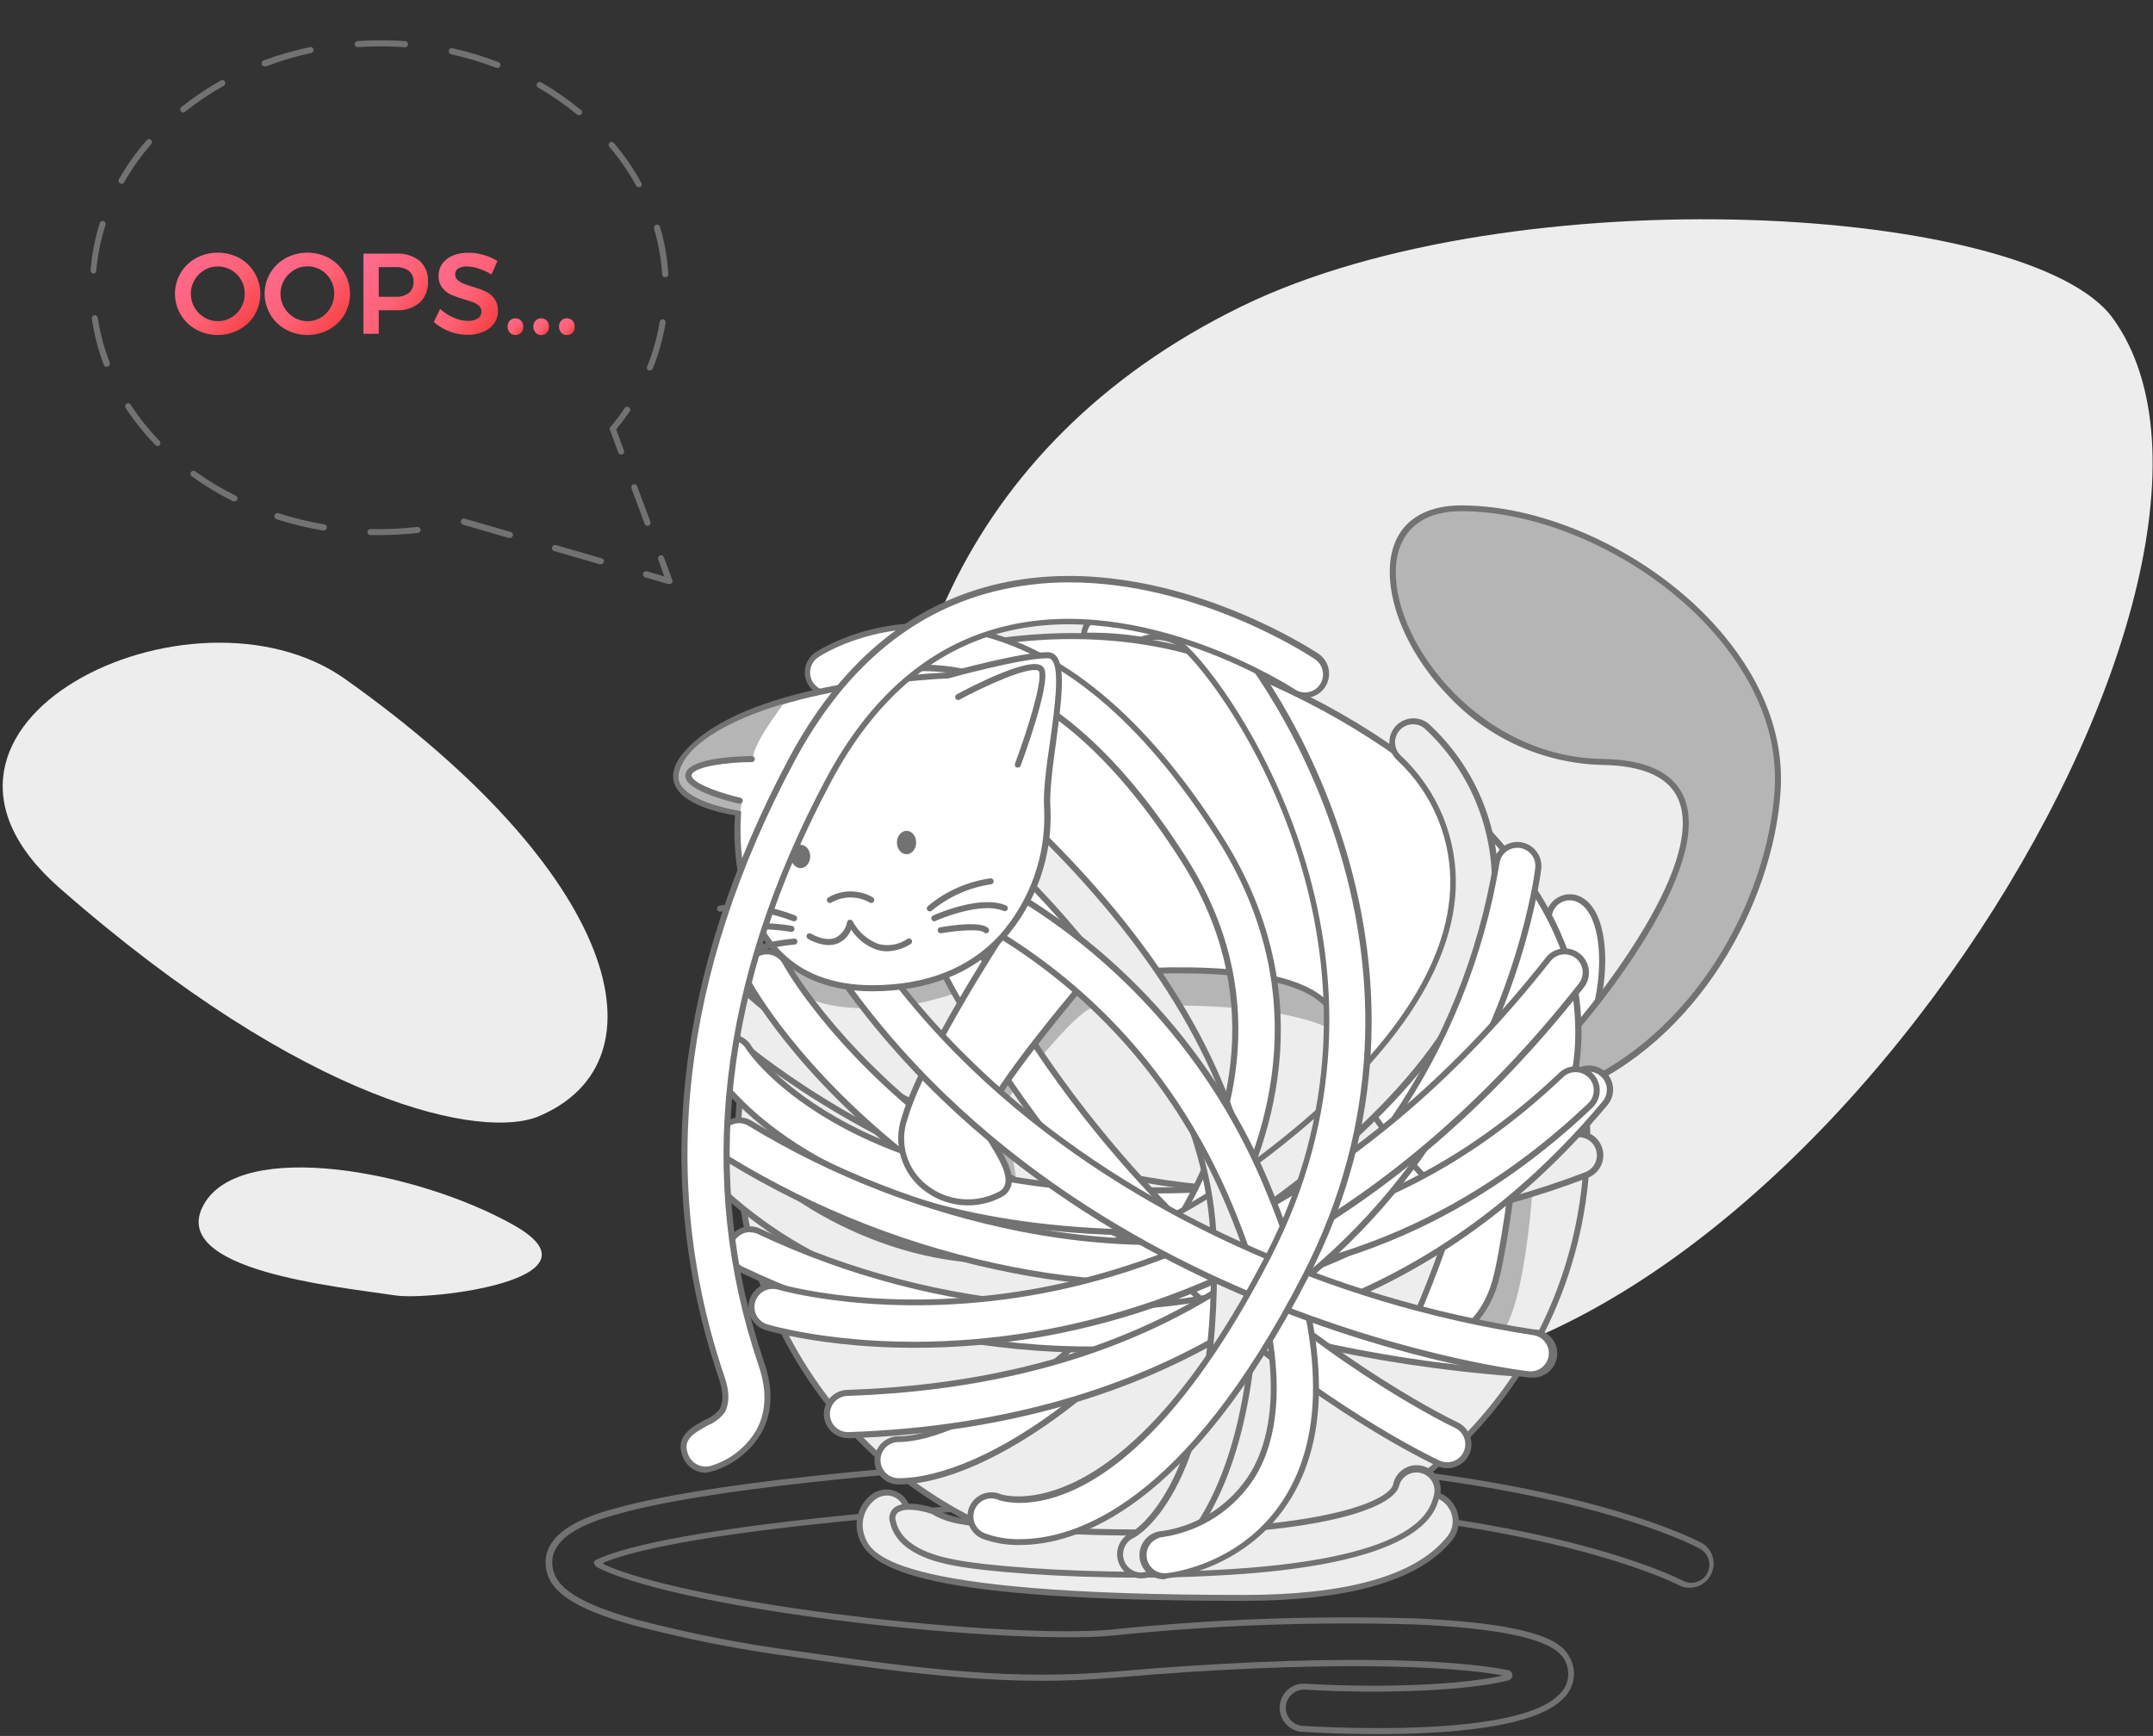 <svg width="377" height="304" viewBox="0 0 377 304" fill="none" xmlns="http://www.w3.org/2000/svg">
<rect x="0" y="0" width="377" height="304" fill="#333333" stroke="none"/>
<path d="M298.167 270.297C296.366 269.326 252.822 246.589 142.491 258.464C127.074 260.122 115.501 262.011 108.087 264.059C104.138 265.114 94.892 267.711 95.566 274.298C96.008 278.668 100.452 281.687 110.878 284.61C120.163 287.058 129.592 288.916 139.111 290.173C162.015 293.467 177.243 295.356 195.461 293.773C230.707 290.722 253.759 291.662 263.173 293.414C256.054 295.06 241.964 295.652 228.475 294.849C227.921 294.824 227.369 294.909 226.848 295.098C226.328 295.287 225.849 295.577 225.44 295.952C225.032 296.326 224.701 296.777 224.466 297.28C224.231 297.783 224.098 298.327 224.073 298.882C224.048 299.436 224.132 299.99 224.321 300.512C224.509 301.034 224.799 301.513 225.172 301.923C225.546 302.332 225.996 302.664 226.498 302.9C226.999 303.135 227.542 303.269 228.095 303.294C231.118 303.473 235.846 303.684 241.259 303.684C253.232 303.684 268.565 302.629 273.599 297.573C274.55 296.732 275.206 295.608 275.472 294.365C275.737 293.122 275.597 291.826 275.073 290.669C274.02 288.505 272.156 284.473 247.841 283.418C230.087 282.887 212.317 283.539 194.65 285.37C185.004 286.31 163.279 284.969 143.049 282.204C122.82 279.438 110.709 276.25 105.781 273.97C105.744 273.957 105.712 273.933 105.689 273.901C105.666 273.869 105.654 273.83 105.654 273.791C105.654 273.752 105.666 273.713 105.689 273.681C105.712 273.649 105.744 273.624 105.781 273.612C109.688 272.007 119.471 269.389 143.418 266.856C199.547 260.808 237.594 264.112 259.624 267.912C283.35 272.028 294.091 277.644 294.197 277.707C295.164 278.121 296.252 278.158 297.245 277.809C298.238 277.46 299.065 276.751 299.563 275.822C300.06 274.893 300.193 273.81 299.935 272.788C299.677 271.765 299.046 270.877 298.167 270.297ZM298.946 275.522C298.549 276.261 297.876 276.811 297.074 277.053C296.273 277.294 295.408 277.207 294.671 276.81C294.565 276.757 283.771 271.078 259.782 266.909C237.668 263.067 199.536 259.763 143.281 265.853C116.175 268.767 107.182 271.733 104.222 273.242C104.136 273.311 104.064 273.398 104.012 273.495V273.569C103.999 273.628 103.999 273.69 104.012 273.749C104.065 273.917 104.152 274.072 104.268 274.205C104.384 274.337 104.526 274.444 104.686 274.519C109.161 276.873 121.324 280.314 142.923 283.259C163.279 286.035 185.098 287.376 194.818 286.426C212.437 284.601 230.157 283.953 247.862 284.484C271.535 285.539 273.388 289.445 274.188 291.134C274.613 292.095 274.719 293.166 274.492 294.192C274.264 295.218 273.715 296.144 272.925 296.834C268.144 301.626 253.106 302.629 241.333 302.629C235.951 302.629 231.244 302.418 228.232 302.249C227.489 302.219 226.779 301.933 226.222 301.439C225.666 300.944 225.297 300.272 225.178 299.536C225.113 299.072 225.15 298.6 225.289 298.153C225.427 297.706 225.663 297.295 225.979 296.95C226.273 296.62 226.633 296.355 227.036 296.174C227.439 295.992 227.875 295.897 228.317 295.894H228.485C242.47 296.718 257.118 296.053 264.11 294.279C264.315 294.235 264.498 294.121 264.629 293.958C264.76 293.795 264.831 293.592 264.831 293.382C264.831 293.173 264.76 292.969 264.629 292.806C264.498 292.643 264.315 292.53 264.11 292.485C254.633 290.543 231.592 289.582 195.492 292.707C177.39 294.279 162.215 292.4 139.374 289.118C129.902 287.865 120.518 286.014 111.278 283.576C101.337 280.758 97.114 278.024 96.725 274.171C96.145 268.471 104.791 266.075 108.487 265.062C115.859 263.024 127.369 261.156 142.723 259.499C252.621 247.677 295.913 270.223 297.672 271.226C298.404 271.626 298.949 272.3 299.188 273.1C299.426 273.901 299.34 274.764 298.946 275.501V275.522Z" fill="#727272"/>
<path d="M217.428 53.642C265.079 30.42 355.633 35.835 369.986 55.754C402.684 101.143 313.742 244.635 233.466 241.531C153.19 238.428 117.723 102.24 217.428 53.642Z" fill="#EDEDED"/>
<path d="M203.58 274.159C244.647 274.159 277.938 240.79 277.938 199.627C277.938 158.463 244.647 125.094 203.58 125.094C162.514 125.094 129.223 158.463 129.223 199.627C129.223 240.79 162.514 274.159 203.58 274.159Z" fill="#EDEDED"/>
<path d="M203.579 274.688C188.769 274.688 174.291 270.285 161.976 262.038C149.661 253.79 140.063 242.067 134.396 228.351C128.728 214.636 127.245 199.544 130.134 184.983C133.024 170.423 140.156 157.049 150.628 146.551C161.101 136.054 174.444 128.905 188.97 126.009C203.496 123.112 218.553 124.599 232.236 130.28C245.919 135.961 257.615 145.582 265.843 157.926C274.071 170.269 278.463 184.781 278.463 199.627C278.441 219.527 270.544 238.606 256.506 252.678C242.467 266.75 223.433 274.665 203.579 274.688ZM203.579 125.622C188.977 125.622 174.703 129.962 162.561 138.094C150.42 146.226 140.957 157.784 135.368 171.307C129.78 184.829 128.318 199.709 131.167 214.065C134.016 228.42 141.048 241.607 151.373 251.956C161.698 262.306 174.854 269.355 189.176 272.21C203.497 275.066 218.342 273.6 231.833 267.999C245.324 262.397 256.855 252.912 264.968 240.742C273.08 228.572 277.41 214.264 277.41 199.627C277.391 180.005 269.606 161.192 255.765 147.315C241.923 133.439 223.156 125.634 203.579 125.611V125.622Z" fill="#727272"/>
<path d="M254.844 222.373C254.844 222.373 254.739 248.498 263.595 232.559C267.723 225.17 268.639 203.89 268.639 203.89C268.639 203.89 270.64 199.499 261.057 201.927C251.474 204.355 254.844 222.373 254.844 222.373Z" fill="#B5B5B5"/>
<path d="M223.746 215.83C204.961 215.812 186.349 212.23 168.892 205.274C142.418 194.719 126.937 180.3 126.285 179.688C125.607 179.009 125.219 178.093 125.204 177.133C125.188 176.172 125.546 175.244 126.202 174.544C126.858 173.844 127.76 173.428 128.717 173.383C129.674 173.338 130.611 173.669 131.329 174.304C131.476 174.442 146.63 188.523 171.883 198.508C205.581 211.84 240.332 211.956 275.21 198.867C276.117 198.557 277.108 198.613 277.974 199.023C278.841 199.434 279.513 200.166 279.85 201.065C280.187 201.964 280.161 202.959 279.779 203.839C279.396 204.72 278.687 205.416 277.801 205.781C260.534 212.37 242.222 215.775 223.746 215.83Z" fill="#EDEDED"/>
<path d="M223.746 216.39C204.891 216.378 186.211 212.771 168.702 205.76C142.091 195.205 126.579 180.681 125.926 180.068C125.32 179.496 124.896 178.756 124.709 177.943C124.522 177.129 124.58 176.278 124.875 175.498C125.17 174.717 125.69 174.042 126.368 173.557C127.046 173.072 127.852 172.8 128.685 172.774C129.798 172.751 130.877 173.159 131.697 173.914C131.844 174.052 146.903 188.059 172.082 198.013C205.665 211.292 240.3 211.408 275.03 198.372C275.549 198.172 276.103 198.077 276.658 198.093C277.214 198.108 277.761 198.234 278.268 198.463C278.775 198.691 279.232 199.018 279.612 199.424C279.993 199.831 280.289 200.308 280.484 200.83C280.68 201.352 280.77 201.907 280.75 202.464C280.73 203.021 280.601 203.568 280.369 204.075C280.137 204.581 279.807 205.036 279.399 205.415C278.99 205.793 278.512 206.086 277.99 206.278C260.662 212.889 242.286 216.314 223.746 216.39ZM128.811 173.83H128.717C128.09 173.843 127.481 174.042 126.967 174.403C126.454 174.763 126.059 175.269 125.833 175.855C125.607 176.442 125.56 177.082 125.699 177.695C125.837 178.308 126.155 178.866 126.61 179.298C127.253 179.899 142.628 194.265 169.049 204.768C186.434 211.73 204.982 215.312 223.704 215.324C242.114 215.249 260.361 211.848 277.568 205.286C278.353 204.99 278.989 204.394 279.335 203.629C279.682 202.864 279.711 201.992 279.416 201.206C279.122 200.419 278.527 199.782 277.764 199.435C277.001 199.087 276.131 199.058 275.346 199.353C240.363 212.484 205.475 212.368 171.65 198.994C146.292 188.967 131.086 174.822 130.928 174.717C130.363 174.154 129.607 173.826 128.811 173.798V173.83Z" fill="#727272"/>
<path d="M178.064 207.205C178.064 207.205 175.706 193.377 176.495 192.353C179.844 187.994 188.89 176.52 191.607 176.414C204.455 175.781 233.73 174.884 238.427 185.038C244.355 197.842 237.774 169.205 237.774 169.205C237.774 169.205 207.803 163.083 197.978 164.888C194.608 165.51 180.213 173.554 176.769 178.04C172.915 183.054 170.514 195.615 172.094 202.318C172.426 203.671 173.188 204.879 174.265 205.761C175.342 206.642 176.675 207.149 178.064 207.205Z" fill="#B5B5B5"/>
<path d="M160.436 175.762C164.849 174.97 187.426 169.154 171.02 161.248C163.364 157.564 140.354 164.351 140.354 164.351C140.354 164.351 132.846 159.38 135.847 168.827C138.848 178.274 154.149 176.891 160.436 175.762Z" fill="#B5B5B5"/>
<path d="M265.375 240.498H265.091C212.637 236.476 179.076 218.225 160.152 203.617C139.459 187.646 131.351 172.678 131.014 172.045C130.586 171.184 130.51 170.191 130.801 169.275C131.093 168.359 131.729 167.593 132.574 167.14C133.42 166.686 134.409 166.581 135.331 166.847C136.252 167.112 137.034 167.727 137.511 168.562C137.585 168.699 145.409 183.012 164.996 198.033C183.099 211.913 215.249 229.256 265.649 233.13C266.58 233.226 267.439 233.674 268.052 234.382C268.666 235.09 268.988 236.005 268.953 236.942C268.918 237.879 268.529 238.768 267.865 239.428C267.2 240.089 266.31 240.471 265.375 240.498Z" fill="white"/>
<path d="M265.374 241.025H265.047C212.467 236.993 178.811 218.69 159.824 204.081C139.005 187.984 130.886 172.921 130.58 172.288C130.101 171.305 130.021 170.175 130.356 169.135C130.692 168.095 131.417 167.225 132.378 166.71C133.34 166.194 134.464 166.073 135.513 166.371C136.562 166.669 137.456 167.363 138.004 168.308C138.078 168.445 145.86 182.664 165.384 197.61C183.424 211.438 215.49 228.739 265.753 232.591C266.865 232.678 267.898 233.203 268.625 234.052C269.352 234.901 269.712 236.004 269.628 237.12C269.548 238.191 269.063 239.192 268.273 239.917C267.482 240.643 266.445 241.039 265.374 241.025ZM134.256 167.136C133.711 167.138 133.176 167.28 132.702 167.55C132.229 167.82 131.833 168.208 131.553 168.677C131.274 169.145 131.119 169.678 131.106 170.224C131.092 170.769 131.219 171.31 131.475 171.791C131.812 172.414 139.9 187.287 160.477 203.194C179.338 217.75 212.815 235.916 265.131 239.959C265.754 240.007 266.377 239.869 266.921 239.562C267.465 239.256 267.906 238.794 268.189 238.236C268.472 237.678 268.584 237.049 268.51 236.428C268.436 235.806 268.18 235.221 267.775 234.745C267.235 234.134 266.48 233.756 265.668 233.689C215.121 229.815 182.897 212.409 164.742 198.486C145.007 183.36 137.183 168.994 137.109 168.846C136.839 168.324 136.429 167.887 135.925 167.585C135.421 167.283 134.843 167.127 134.256 167.136Z" fill="#727272"/>
<path d="M201.664 215.829C142.471 215.829 125.516 188.385 124.79 187.192C124.343 186.355 124.234 185.378 124.487 184.463C124.74 183.548 125.334 182.766 126.147 182.279C126.96 181.791 127.928 181.636 128.852 181.845C129.776 182.055 130.584 182.612 131.108 183.403C131.361 183.814 149.526 212.051 214.08 208.05C249.884 205.833 264.08 192.481 269.682 181.661C274.242 172.858 273.325 165.448 272.578 163.717C271.839 163.176 271.327 162.378 271.142 161.48C270.957 160.581 271.113 159.646 271.578 158.856C272.043 158.066 272.784 157.478 273.658 157.206C274.532 156.933 275.476 156.997 276.306 157.383C280.518 159.188 281.192 167.137 280.055 173.755C278.085 185.176 267.755 212.093 214.532 215.397C210.032 215.692 205.743 215.836 201.664 215.829Z" fill="white"/>
<path d="M201.663 216.389C142.123 216.389 125.021 188.67 124.326 187.488C123.753 186.526 123.585 185.376 123.859 184.29C124.132 183.204 124.825 182.272 125.784 181.698C126.744 181.124 127.891 180.956 128.974 181.23C130.058 181.504 130.988 182.198 131.56 183.16C131.729 183.434 149.884 211.523 214.047 207.554C249.61 205.348 263.679 192.143 269.218 181.45C273.778 172.657 272.714 165.617 272.145 164.065C271.59 163.594 271.166 162.988 270.914 162.304C270.662 161.62 270.59 160.883 270.707 160.163C270.824 159.444 271.124 158.767 271.579 158.198C272.034 157.63 272.628 157.189 273.304 156.919C274.336 156.491 275.495 156.491 276.526 156.919C280.991 158.829 281.792 167.052 280.581 173.871C278.59 185.419 268.165 212.631 214.574 215.945C210.172 216.22 205.834 216.389 201.663 216.389ZM127.948 182.168C127.392 182.17 126.845 182.319 126.365 182.601C125.884 182.882 125.486 183.286 125.212 183.772C124.937 184.257 124.795 184.807 124.8 185.365C124.806 185.923 124.958 186.469 125.242 186.949C125.926 188.11 142.723 215.333 201.674 215.333C205.823 215.333 210.098 215.196 214.5 214.921C267.343 211.649 277.59 185.018 279.538 173.755C280.686 167.126 279.865 159.568 276.105 157.922C275.723 157.758 275.313 157.671 274.898 157.666C274.483 157.661 274.071 157.738 273.686 157.893C273.3 158.048 272.949 158.278 272.652 158.569C272.356 158.86 272.119 159.207 271.956 159.589C271.682 160.23 271.626 160.943 271.797 161.619C271.968 162.294 272.357 162.895 272.904 163.326L273.009 163.41L273.062 163.537C274.009 165.722 274.578 173.396 270.155 181.946C264.49 192.882 250.147 206.382 214.121 208.62C149.336 212.631 130.855 184.015 130.676 183.719C130.398 183.238 129.999 182.838 129.518 182.56C129.038 182.282 128.493 182.136 127.938 182.136L127.948 182.168Z" fill="#727272"/>
<path d="M253.4 256.596C252.869 256.596 252.345 256.481 251.862 256.258C251.03 255.868 231.138 246.568 208.328 225.784C187.267 206.605 159.771 173.65 148.303 125.507C148.077 124.553 148.238 123.549 148.75 122.715C149.263 121.88 150.085 121.284 151.036 121.057C151.987 120.831 152.989 120.992 153.821 121.505C154.654 122.019 155.248 122.843 155.475 123.797C176.536 212.368 254.148 249.144 254.927 249.503C255.715 249.839 256.363 250.44 256.757 251.203C257.151 251.965 257.268 252.842 257.087 253.682C256.907 254.521 256.44 255.272 255.767 255.804C255.094 256.336 254.257 256.616 253.4 256.596Z" fill="white"/>
<path d="M253.402 257.121C252.794 257.12 252.194 256.987 251.643 256.731C250.801 256.34 230.834 246.988 207.972 226.172C186.911 206.951 159.289 173.901 147.821 125.662C147.683 125.12 147.655 124.556 147.737 124.003C147.819 123.45 148.01 122.918 148.299 122.44C148.588 121.961 148.969 121.545 149.419 121.215C149.87 120.885 150.382 120.648 150.924 120.518C151.467 120.388 152.03 120.367 152.581 120.457C153.132 120.547 153.659 120.746 154.133 121.042C154.606 121.338 155.016 121.725 155.339 122.181C155.662 122.637 155.891 123.153 156.014 123.699C177.012 212.017 254.392 248.687 255.171 249.046C256.054 249.443 256.775 250.133 257.21 251C257.646 251.866 257.77 252.857 257.563 253.805C257.355 254.753 256.828 255.6 256.07 256.204C255.312 256.808 254.37 257.132 253.402 257.121ZM151.928 121.525C151.449 121.523 150.976 121.63 150.545 121.838C150.113 122.046 149.735 122.349 149.437 122.725C149.14 123.102 148.932 123.541 148.829 124.009C148.726 124.478 148.73 124.964 148.842 125.43C160.247 173.405 187.679 206.275 208.678 225.402C231.424 246.112 251.243 255.401 252.085 255.781C252.498 255.973 252.947 256.074 253.402 256.076C254.125 256.08 254.827 255.836 255.392 255.383C255.956 254.93 256.349 254.298 256.504 253.59C256.66 252.882 256.568 252.142 256.245 251.494C255.922 250.846 255.387 250.328 254.729 250.028C253.949 249.669 176.106 212.777 154.992 123.963C154.829 123.271 154.438 122.653 153.882 122.211C153.326 121.769 152.637 121.527 151.928 121.525Z" fill="#727272"/>
<path d="M276.368 179.527C276.368 179.527 315.732 133.958 280.58 133.462C248.282 133.008 230.664 89.023 255.938 89.023C281.212 89.023 313.131 112.182 311.298 138.635C309.982 157.635 297.271 181.912 275.083 190.937" fill="#B5B5B5"/>
<path d="M275.041 191.477C274.901 191.504 274.757 191.474 274.639 191.394C274.522 191.313 274.441 191.19 274.414 191.05C274.388 190.91 274.418 190.765 274.498 190.647C274.578 190.529 274.701 190.448 274.841 190.422C296.66 181.534 309.403 157.615 310.729 138.573C311.603 125.969 304.801 115.815 298.946 109.524C287.815 97.564 270.513 89.521 255.896 89.521C248.64 89.521 244.449 93.385 244.407 100.129C244.312 113.123 259.455 132.609 280.559 132.904C288.12 133.01 292.911 135.206 294.796 139.438C300.494 152.179 277.758 178.726 276.789 179.845C276.698 179.951 276.569 180.017 276.43 180.028C276.29 180.039 276.153 179.994 276.047 179.903C275.94 179.812 275.875 179.683 275.864 179.543C275.853 179.403 275.898 179.265 275.989 179.159C276.22 178.884 299.261 151.999 293.838 139.871C292.132 136.05 287.657 134.066 280.548 133.96C275.498 133.831 270.524 132.701 265.911 130.636C261.299 128.571 257.14 125.611 253.674 121.927C247.261 115.329 243.312 106.969 243.354 100.119C243.354 92.73 247.977 88.508 255.896 88.508C270.786 88.508 288.394 96.678 299.714 108.838C305.717 115.287 312.678 125.727 311.783 138.689C310.445 158.058 297.461 182.399 275.241 191.467C275.176 191.483 275.108 191.487 275.041 191.477Z" fill="#727272"/>
<path d="M144.861 120.902C144.861 120.902 179.802 103.443 213.774 115.804C247.747 128.164 273.273 152.484 276.043 175.052C278.812 197.62 265.122 205.009 265.122 205.009C265.122 205.009 263.343 219.291 261.837 224.537C258.182 237.203 244.893 237.573 247.883 230.743C251.348 222.827 254.728 212.936 254.728 211.881C254.728 210.825 234.983 194.063 234.067 179.939C233.151 165.816 190.975 170.745 190.975 170.745C190.975 170.745 173.989 190.474 172.199 196.596C171.725 198.222 179.918 206.508 175.221 209.125C166.934 213.749 155.213 206.729 158.372 195.91C161.531 185.091 175.221 164.117 175.221 164.117" fill="white"/>
<path d="M250.695 235.693C250.107 235.731 249.519 235.637 248.972 235.418C248.425 235.199 247.935 234.86 247.536 234.426C247.147 233.853 246.927 233.182 246.901 232.489C246.875 231.797 247.044 231.111 247.388 230.51C250.853 222.604 254.012 213.241 254.18 211.953C253.959 211.605 252.938 210.55 251.864 209.441C246.598 203.973 234.256 191.159 233.519 179.97C233.453 179.076 233.198 178.206 232.771 177.418C232.345 176.631 231.756 175.942 231.044 175.4C222.293 168.095 193.913 170.956 191.228 171.251C189.627 173.13 174.379 191.096 172.694 196.753C173.046 197.78 173.55 198.748 174.189 199.625C175.748 202.137 177.675 205.261 177.074 207.594C176.96 208.024 176.756 208.424 176.477 208.77C176.197 209.116 175.848 209.398 175.453 209.6C173.272 210.766 170.798 211.266 168.336 211.037C165.875 210.808 163.534 209.861 161.605 208.312C159.774 206.858 158.433 204.876 157.762 202.633C157.092 200.39 157.124 197.995 157.856 195.772C161.015 185.005 174.2 164.696 174.758 163.831C174.796 163.772 174.845 163.722 174.902 163.683C174.96 163.644 175.024 163.616 175.092 163.602C175.16 163.588 175.23 163.587 175.298 163.6C175.366 163.613 175.432 163.639 175.49 163.678C175.548 163.716 175.598 163.765 175.637 163.822C175.676 163.88 175.703 163.945 175.718 164.013C175.732 164.081 175.732 164.151 175.719 164.219C175.707 164.288 175.68 164.353 175.642 164.411C175.505 164.622 161.952 185.448 158.867 196.078C158.179 198.099 158.136 200.284 158.743 202.331C159.351 204.378 160.579 206.184 162.258 207.499C164.02 208.909 166.154 209.773 168.399 209.985C170.643 210.197 172.901 209.747 174.895 208.692C175.164 208.559 175.403 208.369 175.593 208.136C175.784 207.903 175.923 207.632 176 207.341C176.495 205.451 174.61 202.411 173.241 200.195C172.041 198.252 171.419 197.197 171.63 196.479C173.431 190.325 189.817 171.241 190.522 170.428C190.608 170.328 190.728 170.264 190.859 170.248C192.133 170.101 222.199 166.691 231.676 174.618C232.494 175.249 233.17 176.045 233.662 176.954C234.154 177.863 234.449 178.865 234.53 179.896C235.236 190.705 247.388 203.319 252.58 208.702C254.865 211.077 255.202 211.447 255.202 211.869C255.202 213.062 251.727 223.132 248.315 230.943C248.052 231.368 247.912 231.857 247.912 232.357C247.912 232.857 248.052 233.347 248.315 233.772C248.936 234.553 250.316 234.827 251.916 234.511C255.076 233.877 259.414 230.837 261.278 224.388C262.763 219.237 264.532 205.082 264.553 204.945C264.563 204.861 264.594 204.78 264.641 204.711C264.689 204.641 264.753 204.583 264.827 204.543C264.964 204.47 278.169 197.028 275.484 175.115C272.746 152.8 247.283 128.67 213.563 116.299C180.213 104.118 145.419 121.197 145.114 121.366C144.991 121.417 144.853 121.42 144.729 121.373C144.604 121.327 144.501 121.236 144.441 121.117C144.381 120.998 144.369 120.86 144.405 120.732C144.442 120.604 144.526 120.495 144.64 120.426C144.987 120.247 180.181 102.967 213.964 115.307C248.041 127.752 273.789 152.251 276.569 174.977C278.011 186.831 274.852 194.442 272.041 198.78C270.384 201.398 268.186 203.63 265.596 205.325C265.343 207.341 263.732 219.775 262.321 224.673C260.33 231.576 255.602 234.848 252.159 235.545C251.677 235.642 251.186 235.692 250.695 235.693Z" fill="#727272"/>
<path d="M157.339 259.434C156.362 259.434 155.424 259.044 154.733 258.352C154.042 257.659 153.654 256.719 153.654 255.739C153.654 254.759 154.042 253.82 154.733 253.127C155.424 252.434 156.362 252.045 157.339 252.045C168.765 252.045 194.197 236.011 207.887 210.878C215.88 196.332 222.198 174.029 207.287 150.521C195.208 131.521 182.16 120.47 168.512 117.662C155.76 115.034 147.198 120.765 147.114 120.829C146.715 121.123 146.261 121.335 145.779 121.45C145.297 121.565 144.797 121.581 144.308 121.498C143.819 121.414 143.353 121.233 142.936 120.965C142.518 120.697 142.16 120.347 141.88 119.936C141.601 119.526 141.408 119.063 141.311 118.576C141.214 118.089 141.217 117.587 141.318 117.101C141.419 116.615 141.617 116.154 141.9 115.746C142.183 115.338 142.545 114.992 142.965 114.727C143.418 114.421 154.233 107.191 169.997 110.431C185.762 113.672 200.305 125.811 213.5 146.563C230.349 173.121 223.293 198.137 214.363 214.446C207.34 226.968 197.819 237.905 186.394 246.577C175.684 254.747 165.09 259.434 157.339 259.434Z" fill="white"/>
<path d="M157.34 259.962C156.223 259.962 155.151 259.517 154.361 258.725C153.571 257.933 153.128 256.859 153.128 255.74C153.128 254.62 153.571 253.546 154.361 252.754C155.151 251.962 156.223 251.517 157.34 251.517C168.639 251.517 193.776 235.589 207.435 210.625C215.333 196.185 221.64 174.092 206.834 150.807C194.819 131.944 181.908 120.956 168.408 118.222C156.045 115.667 147.746 121.072 147.399 121.304C146.475 121.894 145.359 122.101 144.286 121.88C143.213 121.659 142.269 121.027 141.652 120.12C141.036 119.212 140.796 118.1 140.985 117.019C141.173 115.937 141.774 114.972 142.66 114.327C143.123 114.01 154.086 106.663 170.103 109.957C185.899 113.218 200.642 125.452 213.943 146.321C230.971 173.09 223.82 198.307 214.827 214.742C207.768 227.312 198.205 238.293 186.731 247C175.863 255.233 165.196 259.962 157.34 259.962ZM161.847 116.406C164.122 116.408 166.391 116.642 168.618 117.103C182.414 119.942 195.566 131.078 207.729 150.195C222.809 173.913 216.396 196.407 208.361 211.09C194.524 236.423 168.903 252.531 157.34 252.531C156.502 252.531 155.698 252.864 155.106 253.458C154.513 254.052 154.181 254.857 154.181 255.697C154.181 256.537 154.513 257.343 155.106 257.936C155.698 258.53 156.502 258.864 157.34 258.864C164.964 258.864 175.453 254.22 186.099 246.123C197.459 237.489 206.923 226.602 213.9 214.14C222.757 197.958 229.802 173.132 213.058 146.796C199.947 126.17 185.425 114.073 169.882 110.907C154.339 107.74 143.692 114.812 143.25 115.129C142.904 115.363 142.608 115.663 142.378 116.013C142.148 116.362 141.989 116.753 141.909 117.163C141.83 117.574 141.832 117.996 141.916 118.406C142 118.816 142.163 119.205 142.397 119.552C142.63 119.898 142.93 120.195 143.278 120.426C143.626 120.656 144.017 120.816 144.426 120.895C144.836 120.975 145.257 120.972 145.666 120.889C146.075 120.805 146.463 120.641 146.809 120.407C151.365 117.728 156.566 116.355 161.847 116.438V116.406Z" fill="#727272"/>
<path d="M174.916 228.085C166.928 228.078 159.005 226.648 151.517 223.862C141.125 220.026 131.7 213.951 123.905 206.066C123.246 205.342 122.901 204.385 122.945 203.407C122.99 202.428 123.42 201.507 124.142 200.846C124.864 200.185 125.818 199.839 126.795 199.884C127.772 199.928 128.691 200.36 129.35 201.083C136.442 208.14 144.969 213.58 154.35 217.033C174.79 224.506 195.662 220.822 216.376 206.097C240.596 188.881 253.77 171.443 254.444 155.684C254.624 151.415 253.882 147.156 252.268 143.201C250.654 139.246 248.206 135.687 245.093 132.768C244.352 132.137 243.889 131.238 243.807 130.266C243.724 129.295 244.028 128.33 244.652 127.582C245.275 126.835 246.169 126.364 247.137 126.274C248.105 126.183 249.07 126.48 249.821 127.1C253.775 130.736 256.895 135.189 258.966 140.151C261.037 145.113 262.009 150.467 261.816 155.842C261.1 174.272 247.241 193.209 220.64 212.125C203.718 224.137 188.111 228.085 174.916 228.085Z" fill="#EDEDED"/>
<path d="M174.916 228.61C166.869 228.617 158.885 227.187 151.338 224.388C140.864 220.522 131.366 214.396 123.516 206.444C123.131 206.036 122.832 205.556 122.635 205.031C122.438 204.506 122.347 203.948 122.368 203.387C122.389 202.827 122.521 202.276 122.756 201.768C122.992 201.259 123.326 200.802 123.739 200.425C124.152 200.047 124.637 199.755 125.164 199.567C125.691 199.379 126.25 199.298 126.808 199.328C127.367 199.359 127.914 199.501 128.417 199.746C128.92 199.991 129.37 200.333 129.739 200.754C136.788 207.741 145.243 213.139 154.539 216.588C174.811 223.977 195.514 220.335 216.081 205.726C240.175 188.605 253.254 171.315 253.928 155.724C254.111 151.534 253.387 147.354 251.805 143.472C250.224 139.589 247.822 136.095 244.766 133.23C243.92 132.508 243.392 131.48 243.299 130.369C243.206 129.259 243.555 128.156 244.269 127.302C244.983 126.448 246.005 125.912 247.113 125.811C248.22 125.709 249.322 126.05 250.179 126.76C254.194 130.449 257.362 134.966 259.466 140.002C261.569 145.037 262.558 150.469 262.363 155.925C261.637 174.524 247.704 193.598 220.967 212.619C205.961 223.28 190.428 228.684 174.948 228.684L174.916 228.61ZM126.622 200.385C126.015 200.39 125.422 200.571 124.914 200.905C124.406 201.24 124.006 201.714 123.76 202.271C123.514 202.828 123.434 203.444 123.529 204.046C123.624 204.647 123.89 205.209 124.295 205.663C132.022 213.487 141.369 219.515 151.675 223.322C159.087 226.094 166.931 227.524 174.842 227.544C190.154 227.544 205.434 222.203 220.261 211.711C246.725 192.901 260.51 174.102 261.215 155.84C261.408 150.547 260.452 145.274 258.414 140.386C256.376 135.499 253.304 131.112 249.41 127.53C248.766 127.013 247.944 126.77 247.123 126.852C246.301 126.934 245.544 127.336 245.014 127.971C244.484 128.605 244.223 129.423 244.287 130.248C244.351 131.073 244.735 131.841 245.356 132.386C248.532 135.356 251.029 138.98 252.676 143.008C254.322 147.037 255.08 151.375 254.897 155.724C254.212 171.653 240.965 189.228 216.607 206.539C195.746 221.317 174.716 225.064 154.097 217.538C144.628 214.073 136.025 208.584 128.886 201.451C128.609 201.139 128.272 200.885 127.896 200.704C127.52 200.522 127.112 200.418 126.696 200.395H126.548L126.622 200.385Z" fill="#727272"/>
<path d="M190.89 236.35C187.678 236.35 184.572 236.224 181.623 236.013C163.589 234.739 145.954 230.085 129.633 222.29C128.803 221.817 128.189 221.04 127.919 220.122C127.65 219.203 127.746 218.216 128.189 217.368C128.631 216.52 129.384 215.877 130.29 215.574C131.196 215.272 132.183 215.333 133.045 215.746C148.568 223.064 165.303 227.455 182.413 228.698C219.649 231.315 250.947 217.773 275.42 188.47C276.071 187.825 276.938 187.446 277.852 187.406C278.766 187.366 279.663 187.668 280.367 188.254C281.071 188.84 281.532 189.668 281.661 190.576C281.79 191.484 281.578 192.408 281.065 193.168C252.031 228.001 217.459 236.35 190.89 236.35Z" fill="white"/>
<path d="M190.89 236.878C187.826 236.878 184.688 236.762 181.592 236.541C163.482 235.253 145.774 230.566 129.391 222.723C128.901 222.466 128.466 222.115 128.111 221.689C127.756 221.264 127.488 220.772 127.323 220.243C127.158 219.714 127.098 219.157 127.148 218.604C127.197 218.052 127.355 217.515 127.611 217.023C127.868 216.532 128.218 216.096 128.643 215.74C129.067 215.385 129.558 215.117 130.086 214.951C130.614 214.785 131.169 214.726 131.72 214.775C132.271 214.825 132.807 214.982 133.298 215.24C148.758 222.518 165.42 226.89 182.455 228.138C219.523 230.756 250.663 217.277 275.02 188.101C275.375 187.676 275.81 187.324 276.3 187.067C276.79 186.81 277.326 186.652 277.877 186.603C278.428 186.553 278.983 186.613 279.511 186.779C280.039 186.944 280.53 187.213 280.954 187.568C281.379 187.924 281.729 188.36 281.986 188.851C282.242 189.342 282.4 189.879 282.449 190.432C282.498 190.984 282.439 191.541 282.274 192.07C282.108 192.599 281.841 193.091 281.486 193.516C251.547 229.352 215.701 236.878 190.89 236.878ZM131.349 215.767C130.642 215.767 129.955 216.004 129.398 216.441C128.842 216.878 128.447 217.49 128.278 218.179C128.11 218.867 128.176 219.593 128.468 220.239C128.759 220.885 129.259 221.414 129.886 221.742C146.136 229.527 163.7 234.182 181.665 235.464C184.74 235.686 187.847 235.802 190.89 235.802C215.479 235.802 251.01 228.35 280.675 192.82C281.191 192.173 281.434 191.35 281.352 190.526C281.27 189.703 280.869 188.944 280.236 188.413C279.603 187.881 278.787 187.62 277.964 187.684C277.14 187.748 276.375 188.133 275.831 188.756C251.242 218.206 219.808 231.801 182.392 229.173C165.21 227.913 148.405 223.501 132.813 216.158C132.357 215.924 131.851 215.804 131.339 215.81L131.349 215.767Z" fill="#727272"/>
<path d="M201.727 224.833C193.542 224.814 185.378 224.004 177.348 222.416C159.685 218.946 142.779 212.351 127.422 202.941C126.605 202.402 126.035 201.56 125.838 200.6C125.64 199.64 125.831 198.641 126.369 197.822C126.907 197.003 127.747 196.432 128.705 196.234C129.662 196.036 130.659 196.227 131.476 196.766C146.133 205.639 162.224 211.876 179.023 215.196C215.406 222.258 247.167 213.191 273.399 188.258C274.115 187.624 275.049 187.293 276.004 187.336C276.958 187.378 277.859 187.791 278.516 188.486C279.173 189.182 279.535 190.106 279.525 191.064C279.516 192.022 279.135 192.939 278.464 193.621C252.969 217.824 225.252 224.833 201.727 224.833Z" fill="white"/>
<path d="M201.727 225.351C193.507 225.331 185.308 224.518 177.243 222.923C159.499 219.448 142.514 212.832 127.085 203.385C126.173 202.76 125.541 201.801 125.328 200.715C125.114 199.628 125.335 198.5 125.943 197.575C126.55 196.65 127.497 196.002 128.577 195.77C129.658 195.537 130.786 195.74 131.719 196.334C146.325 205.176 162.363 211.385 179.107 214.679C215.312 221.709 246.914 212.684 273.02 187.879C273.832 187.11 274.915 186.696 276.032 186.728C276.864 186.752 277.67 187.022 278.349 187.505C279.028 187.987 279.549 188.661 279.847 189.44C280.144 190.219 280.205 191.069 280.02 191.883C279.836 192.697 279.416 193.437 278.812 194.012C256.95 214.806 230.981 225.351 201.727 225.351ZM129.413 196.693C128.734 196.692 128.073 196.911 127.528 197.317C126.983 197.722 126.582 198.293 126.386 198.944C126.19 199.596 126.209 200.293 126.439 200.933C126.669 201.573 127.099 202.122 127.664 202.498C142.977 211.871 159.834 218.434 177.443 221.878C185.442 223.46 193.574 224.266 201.727 224.285C230.708 224.285 256.403 213.835 278.085 193.231C278.541 192.799 278.859 192.241 278.997 191.628C279.135 191.015 279.089 190.375 278.863 189.788C278.637 189.202 278.242 188.696 277.729 188.335C277.215 187.975 276.606 187.775 275.979 187.763C275.563 187.746 275.148 187.814 274.759 187.963C274.369 188.111 274.014 188.338 273.715 188.628C247.388 213.677 215.438 222.797 178.875 215.703C162.001 212.377 145.838 206.115 131.119 197.199C130.61 196.87 130.018 196.694 129.413 196.693Z" fill="#727272"/>
<path d="M148.546 251.315C147.569 251.331 146.625 250.958 145.922 250.277C145.219 249.596 144.814 248.663 144.797 247.683C144.781 246.704 145.153 245.757 145.832 245.053C146.512 244.348 147.442 243.942 148.42 243.926C191.291 242.437 223.441 226.361 243.965 196.162C253.175 182.669 259.344 167.328 262.047 151.206C262.16 150.226 262.656 149.331 263.428 148.719C264.199 148.106 265.181 147.825 266.159 147.939C267.136 148.052 268.029 148.55 268.64 149.323C269.251 150.096 269.531 151.081 269.418 152.061C269.302 153.042 266.427 176.338 250.115 200.321C235.046 222.487 205.223 249.351 148.736 251.315H148.61H148.546Z" fill="white"/>
<path d="M148.546 251.847C147.993 251.857 147.444 251.757 146.929 251.554C146.414 251.351 145.944 251.048 145.546 250.663C144.743 249.885 144.28 248.819 144.26 247.699C144.241 246.579 144.666 245.497 145.442 244.692C146.218 243.886 147.282 243.422 148.399 243.403C191.091 241.925 223.093 225.923 243.523 195.903C252.688 182.481 258.826 167.219 261.51 151.179C261.574 150.628 261.746 150.095 262.016 149.611C262.285 149.126 262.648 148.7 263.082 148.356C263.516 148.012 264.014 147.757 264.546 147.605C265.078 147.454 265.635 147.409 266.185 147.474C266.735 147.538 267.267 147.711 267.75 147.981C268.233 148.252 268.658 148.615 269.002 149.05C269.345 149.485 269.599 149.984 269.75 150.518C269.901 151.051 269.946 151.61 269.881 152.161C269.766 153.142 266.859 176.576 250.484 200.653C235.341 222.936 205.391 249.905 148.683 251.879H148.536L148.546 251.847ZM265.711 148.466C264.934 148.461 264.181 148.743 263.598 149.259C263.015 149.776 262.643 150.489 262.552 151.263C259.848 167.474 253.648 182.899 244.387 196.462C223.757 226.82 191.47 242.97 148.431 244.458C147.593 244.472 146.795 244.819 146.212 245.423C145.629 246.027 145.31 246.838 145.324 247.678C145.338 248.518 145.684 249.318 146.287 249.902C146.889 250.485 147.698 250.806 148.536 250.792H148.652C204.907 248.839 234.604 222.112 249.61 200.03C265.838 176.153 268.713 152.984 268.828 152.002C268.877 151.589 268.844 151.171 268.731 150.77C268.618 150.37 268.427 149.996 268.17 149.67C267.913 149.343 267.594 149.071 267.232 148.868C266.87 148.665 266.471 148.536 266.059 148.487L265.711 148.466Z" fill="#727272"/>
<path d="M160.067 235.506C144.608 235.506 134.793 232.592 134.204 232.423C133.31 232.109 132.571 231.462 132.141 230.616C131.71 229.77 131.621 228.79 131.892 227.881C132.163 226.971 132.773 226.2 133.596 225.729C134.418 225.258 135.39 225.123 136.31 225.351C136.489 225.404 154.781 230.756 180.402 226.407C204.012 222.364 238.9 208.958 271.103 168.056C271.403 167.674 271.775 167.356 272.198 167.119C272.621 166.882 273.086 166.731 273.567 166.674C274.048 166.617 274.536 166.656 275.002 166.788C275.468 166.92 275.904 167.143 276.284 167.443C276.664 167.744 276.982 168.117 277.218 168.541C277.455 168.965 277.606 169.431 277.663 169.913C277.719 170.395 277.681 170.884 277.549 171.351C277.417 171.819 277.195 172.255 276.895 172.637C243.123 215.545 206.244 229.563 181.244 233.764C174.245 234.93 167.162 235.513 160.067 235.506Z" fill="white"/>
<path d="M160.067 236.031C144.481 236.031 134.466 233.054 134.045 232.928C132.976 232.604 132.078 231.868 131.55 230.881C131.021 229.895 130.906 228.738 131.228 227.666C131.551 226.593 132.285 225.694 133.27 225.164C134.254 224.635 135.408 224.519 136.478 224.842C136.657 224.895 154.728 230.236 180.328 225.845C203.843 221.813 238.605 208.46 270.702 167.684C271.401 166.805 272.419 166.24 273.533 166.113C274.646 165.986 275.765 166.308 276.642 167.008C277.519 167.708 278.082 168.728 278.209 169.845C278.335 170.961 278.014 172.082 277.316 172.961C243.438 216.007 206.423 230.067 181.339 234.279C174.308 235.451 167.193 236.037 160.067 236.031ZM135.267 225.718C134.51 225.719 133.778 225.992 133.205 226.488C132.633 226.984 132.256 227.67 132.145 228.421C132.034 229.171 132.196 229.937 132.601 230.578C133.005 231.219 133.626 231.693 134.351 231.914C134.761 232.041 144.639 234.975 160.067 234.975C167.124 234.964 174.169 234.367 181.128 233.191C206.023 228.969 242.775 215.036 276.452 172.254C276.709 171.928 276.9 171.554 277.013 171.154C277.126 170.753 277.159 170.335 277.111 169.921C277.062 169.508 276.933 169.109 276.731 168.746C276.528 168.383 276.257 168.063 275.931 167.805C275.605 167.547 275.232 167.356 274.833 167.243C274.433 167.13 274.016 167.096 273.604 167.145C273.191 167.193 272.793 167.323 272.431 167.526C272.068 167.729 271.749 168.001 271.492 168.328C239.195 209.357 204.169 222.815 180.475 226.869C154.875 231.249 136.32 225.887 136.141 225.813C135.869 225.745 135.589 225.713 135.309 225.718H135.267Z" fill="#727272"/>
<path d="M217.712 279.819C161.973 279.819 152.59 274.309 150.758 268.915C150.385 267.739 150.375 266.477 150.728 265.295C151.081 264.112 151.782 263.064 152.738 262.286C153.435 261.69 154.324 261.368 155.24 261.379C156.156 261.391 157.037 261.736 157.719 262.349C158.323 262.918 158.718 263.675 158.84 264.496C158.962 265.318 158.805 266.157 158.393 266.878C161.131 268.482 172.462 272.43 217.702 272.43C237.942 272.43 245.082 267.944 247.577 265.273C248.632 264.305 249.261 262.958 249.326 261.526C249.322 261.572 249.322 261.618 249.326 261.663C250.275 261.514 251.247 261.657 252.114 262.072C252.98 262.487 253.702 263.155 254.183 263.989C254.663 264.823 254.881 265.783 254.808 266.743C254.734 267.703 254.372 268.619 253.769 269.369L253.411 269.812C247.778 276.452 235.751 279.819 217.712 279.819Z" fill="#EDEDED"/>
<path d="M217.713 280.345C161.794 280.345 152.243 274.93 150.316 269.082C149.904 267.807 149.885 266.438 150.26 265.152C150.636 263.866 151.389 262.723 152.422 261.873C153.218 261.192 154.235 260.825 155.281 260.84C156.328 260.856 157.333 261.253 158.109 261.957C158.741 262.539 159.18 263.301 159.369 264.141C159.557 264.98 159.485 265.857 159.162 266.654C162.616 268.407 174.905 271.932 217.776 271.932C237.784 271.932 244.85 267.552 247.262 264.944C248.216 264.08 248.795 262.875 248.873 261.588C248.864 261.449 248.91 261.313 249.001 261.208C249.091 261.104 249.22 261.039 249.357 261.028C249.478 261.018 249.597 261.051 249.694 261.123C250.691 261.02 251.697 261.211 252.587 261.672C253.478 262.133 254.214 262.845 254.707 263.72C255.255 264.646 255.507 265.717 255.43 266.791C255.352 267.864 254.95 268.888 254.275 269.726L253.896 270.18C248.073 276.914 235.889 280.345 217.713 280.345ZM155.244 261.904C154.472 261.917 153.728 262.197 153.138 262.696C152.262 263.405 151.62 264.363 151.295 265.444C150.97 266.525 150.977 267.678 151.316 268.755C152.369 271.922 154.886 279.31 217.765 279.31C235.667 279.31 247.525 276.007 253.085 269.483L253.433 269.061C253.974 268.39 254.298 267.57 254.36 266.709C254.422 265.848 254.22 264.989 253.78 264.248C253.397 263.558 252.824 262.992 252.13 262.618C251.435 262.244 250.649 262.077 249.863 262.137C249.616 263.465 248.974 264.686 248.02 265.641C245.493 268.375 238.195 272.967 217.755 272.967C172.62 272.967 161.057 269.029 158.182 267.34C158.063 267.27 157.976 267.155 157.94 267.021C157.905 266.886 157.924 266.743 157.993 266.623C158.347 266.004 158.482 265.284 158.377 264.58C158.272 263.875 157.932 263.226 157.414 262.738C156.829 262.182 156.05 261.878 155.244 261.894V261.904ZM157.466 268.491C157.361 268.49 157.258 268.456 157.171 268.396C157.084 268.335 157.018 268.249 156.981 268.15C156.943 268.051 156.936 267.943 156.961 267.84C156.986 267.737 157.041 267.644 157.119 267.573C157.229 267.483 157.369 267.439 157.511 267.451C157.652 267.463 157.783 267.529 157.877 267.636C157.922 267.687 157.956 267.747 157.977 267.812C157.998 267.877 158.006 267.946 158 268.014C157.994 268.082 157.975 268.148 157.943 268.208C157.911 268.268 157.867 268.321 157.814 268.364C157.717 268.446 157.593 268.491 157.466 268.491Z" fill="#727272"/>
<path d="M199.873 275.755C185.54 275.755 172.493 274.699 167.133 273.644C164.763 273.19 157.571 271.807 156.36 266.529C155.307 261.927 164.037 264.577 163.805 264.872C165.274 265.649 166.867 266.164 168.512 266.392C174.989 267.638 193.544 268.926 211.53 268.092C236.13 266.962 243.775 262.55 244.418 260.122C244.668 259.175 245.283 258.365 246.128 257.872C246.973 257.379 247.979 257.243 248.925 257.494C249.87 257.744 250.678 258.361 251.169 259.208C251.661 260.056 251.797 261.064 251.547 262.012C250.778 264.925 248.44 273.792 211.867 275.481C207.865 275.671 203.822 275.755 199.873 275.755Z" fill="#EDEDED"/>
<path d="M199.873 276.283C185.499 276.283 172.493 275.228 167.039 274.172C164.585 273.697 157.14 272.262 155.855 266.657C155.657 266.11 155.669 265.508 155.889 264.97C156.109 264.431 156.521 263.994 157.045 263.743C159.151 262.688 163.69 263.902 164.216 264.503C165.605 265.195 167.094 265.662 168.629 265.886C175.095 267.132 193.597 268.409 211.52 267.585C235.867 266.467 243.365 262.139 243.923 260.007C244.033 259.441 244.256 258.903 244.581 258.427C244.905 257.951 245.323 257.546 245.81 257.238C246.296 256.93 246.84 256.726 247.408 256.637C247.977 256.548 248.557 256.576 249.114 256.721C249.671 256.865 250.193 257.122 250.646 257.476C251.1 257.83 251.477 258.274 251.753 258.78C252.03 259.285 252.2 259.842 252.253 260.417C252.307 260.991 252.242 261.57 252.064 262.118C251.274 265.126 248.904 274.278 211.899 275.977C208.077 276.188 204.022 276.283 199.873 276.283ZM159.204 264.398C158.541 264.353 157.88 264.5 157.298 264.82C157.058 265.001 156.887 265.259 156.813 265.55C156.738 265.842 156.764 266.15 156.887 266.424C158.014 271.364 164.964 272.694 167.239 273.138C172.63 274.193 185.562 275.249 199.884 275.249C204.022 275.249 208.056 275.164 211.868 274.985C248.051 273.317 250.316 264.735 251.063 261.907C251.18 261.501 251.215 261.076 251.165 260.657C251.116 260.238 250.984 259.833 250.776 259.466C250.568 259.099 250.289 258.777 249.956 258.52C249.622 258.262 249.241 258.074 248.834 257.967C248.427 257.859 248.002 257.834 247.585 257.893C247.168 257.952 246.768 258.094 246.406 258.311C246.045 258.527 245.731 258.814 245.481 259.154C245.232 259.495 245.053 259.881 244.955 260.292C244.113 263.458 234.867 267.585 211.584 268.652C193.576 269.485 174.958 268.198 168.408 266.942C166.695 266.702 165.037 266.163 163.511 265.348C163.458 265.314 163.411 265.271 163.374 265.221C162.038 264.707 160.624 264.428 159.193 264.398H159.204Z" fill="#727272"/>
<path d="M199.821 275.882C198.972 275.885 198.148 275.595 197.488 275.061C196.828 274.526 196.373 273.779 196.198 272.947C196.023 272.114 196.141 271.247 196.53 270.491C196.92 269.736 197.558 269.138 198.336 268.799C198.42 268.799 213.511 260.798 212.542 217.953C211.542 173.746 160.815 137.266 160.31 136.897C159.591 136.307 159.121 135.466 158.994 134.543C158.867 133.621 159.092 132.684 159.624 131.921C160.157 131.158 160.957 130.624 161.865 130.427C162.773 130.23 163.722 130.384 164.522 130.859C174.431 138.233 183.528 146.644 191.66 155.949C209.667 176.459 219.419 197.834 219.871 217.784C220.324 237.734 217.544 253.43 211.605 264.292C206.908 272.894 201.822 275.322 201.253 275.565C200.802 275.766 200.315 275.874 199.821 275.882Z" fill="#EDEDED"/>
<path d="M199.82 276.408C198.854 276.407 197.917 276.073 197.167 275.463C196.418 274.852 195.9 274.002 195.701 273.054C195.503 272.107 195.635 271.12 196.076 270.258C196.517 269.397 197.24 268.713 198.124 268.323C198.24 268.259 212.962 260.015 212.014 217.973C211.024 174.093 160.508 137.75 160.003 137.339C159.11 136.685 158.509 135.705 158.331 134.611C158.152 133.516 158.41 132.396 159.049 131.491C159.688 130.586 160.656 129.969 161.745 129.773C162.834 129.578 163.956 129.819 164.868 130.446C174.811 137.841 183.941 146.277 192.101 155.61C210.192 176.215 219.986 197.706 220.439 217.783C220.892 237.859 218.09 253.608 212.109 264.554C207.328 273.305 202.084 275.806 201.505 276.06C200.973 276.291 200.399 276.409 199.82 276.408ZM162.436 130.741C161.764 130.74 161.109 130.952 160.567 131.348C160.024 131.745 159.621 132.304 159.417 132.945C159.213 133.586 159.218 134.276 159.431 134.914C159.644 135.552 160.055 136.106 160.603 136.494C161.119 136.864 212.056 173.555 213.067 217.962C214.036 260.659 199.209 268.956 198.577 269.294C197.907 269.58 197.356 270.09 197.017 270.736C196.679 271.383 196.574 272.127 196.72 272.843C196.866 273.558 197.255 274.201 197.82 274.662C198.385 275.123 199.091 275.375 199.82 275.374C200.255 275.374 200.685 275.284 201.083 275.11C201.631 274.867 206.57 272.513 211.182 264.058C217.069 253.281 219.828 237.669 219.375 217.814C218.922 197.959 209.213 176.721 191.3 156.307C183.204 147.034 174.146 138.651 164.278 131.301C163.74 130.919 163.095 130.716 162.436 130.72V130.741Z" fill="#727272"/>
<path d="M203.938 275.986C202.96 276.033 202.004 275.688 201.281 275.027C200.557 274.367 200.124 273.446 200.078 272.466C200.032 271.486 200.376 270.528 201.035 269.803C201.693 269.077 202.613 268.644 203.59 268.597C206.834 268.115 209.933 266.928 212.671 265.12C215.408 263.311 217.718 260.924 219.439 258.126C225.315 248.236 223.988 232.244 215.616 211.872C192.933 156.666 139.521 150.006 138.984 149.942C138.5 149.889 138.031 149.741 137.605 149.506C137.178 149.271 136.801 148.954 136.497 148.573C135.882 147.804 135.596 146.821 135.704 145.842C135.757 145.356 135.905 144.887 136.14 144.459C136.374 144.031 136.69 143.654 137.07 143.348C137.837 142.732 138.818 142.446 139.795 142.554C140.395 142.617 154.622 144.274 171.966 153.289C194.907 165.2 212.815 184.975 222.43 209.011C231.907 232.022 232.96 249.84 225.694 261.979C218.238 274.445 204.864 275.912 204.296 275.965L203.938 275.986Z" fill="white"/>
<path d="M203.939 276.556C203.386 276.582 202.833 276.499 202.312 276.311C201.79 276.123 201.311 275.834 200.902 275.461C200.492 275.087 200.16 274.637 199.924 274.134C199.688 273.632 199.553 273.088 199.526 272.534C199.5 271.98 199.583 271.425 199.77 270.903C199.958 270.381 200.246 269.9 200.619 269.49C200.991 269.079 201.441 268.746 201.942 268.509C202.443 268.273 202.985 268.138 203.539 268.111C206.701 267.641 209.723 266.482 212.392 264.717C215.061 262.952 217.312 260.623 218.987 257.893C224.769 248.151 223.442 232.317 215.133 212.103C192.576 157.215 139.459 150.565 138.933 150.501C138.379 150.44 137.844 150.271 137.356 150.002C136.868 149.734 136.438 149.371 136.09 148.936C135.387 148.057 135.061 146.934 135.184 145.815C135.244 145.26 135.414 144.723 135.682 144.234C135.949 143.745 136.311 143.314 136.745 142.965C137.622 142.26 138.742 141.934 139.859 142.057C140.46 142.12 154.781 143.788 172.21 152.845C195.252 164.802 213.245 184.654 222.915 208.789C232.393 232.011 233.52 249.956 226.148 262.232C218.545 274.898 204.929 276.355 204.349 276.408L203.939 276.556ZM139.396 143.123C138.558 143.077 137.736 143.366 137.111 143.927C136.486 144.488 136.109 145.275 136.063 146.115C136.017 146.955 136.306 147.779 136.865 148.406C137.425 149.032 138.211 149.41 139.048 149.456C139.585 149.52 193.313 156.212 216.102 211.734C224.526 232.265 225.843 248.425 219.882 258.463C218.117 261.326 215.75 263.767 212.945 265.616C210.14 267.465 206.965 268.677 203.644 269.167C203.229 269.206 202.826 269.327 202.458 269.523C202.09 269.719 201.763 269.985 201.498 270.307C201.232 270.629 201.033 271 200.91 271.4C200.788 271.799 200.745 272.218 200.785 272.634C200.824 273.05 200.945 273.454 201.14 273.823C201.335 274.192 201.601 274.519 201.922 274.785C202.244 275.051 202.614 275.252 203.012 275.374C203.411 275.497 203.829 275.54 204.244 275.5C204.802 275.447 217.934 274.043 225.242 261.778C232.435 249.787 231.329 232.127 221.946 209.275C212.379 185.352 194.556 165.67 171.725 153.816C154.465 144.843 140.333 143.207 139.743 143.144L139.396 143.123Z" fill="#727272"/>
<path d="M268.345 240.666C268.096 240.691 267.846 240.691 267.597 240.666C266.544 240.55 242.576 237.626 213.891 224.622C187.322 212.557 151.759 189.187 133.352 146.352C132.965 145.452 132.95 144.435 133.312 143.525C133.673 142.614 134.381 141.885 135.279 141.497C136.177 141.109 137.191 141.095 138.1 141.457C139.008 141.819 139.736 142.528 140.123 143.428C157.593 184.015 191.418 206.276 216.723 217.803C233.159 225.353 250.56 230.582 268.429 233.341C269.315 233.468 270.124 233.913 270.706 234.594C271.288 235.274 271.603 236.144 271.593 237.041C271.583 237.937 271.247 238.799 270.65 239.466C270.052 240.133 269.233 240.56 268.345 240.666Z" fill="white"/>
<path d="M268.039 241.226H267.544C266.491 241.11 242.397 238.155 213.711 225.129C187.058 213.032 151.412 189.588 132.909 146.585C132.466 145.556 132.45 144.393 132.862 143.352C133.275 142.311 134.084 141.477 135.11 141.033C136.136 140.589 137.297 140.572 138.335 140.986C139.374 141.4 140.206 142.21 140.649 143.239C158.035 183.667 191.755 205.833 216.934 217.318C233.333 224.855 250.7 230.067 268.534 232.803C269.651 232.82 270.716 233.281 271.494 234.084C272.272 234.888 272.7 235.969 272.683 237.088C272.667 238.208 272.207 239.276 271.405 240.055C270.603 240.835 269.525 241.264 268.408 241.247H268.06L268.039 241.226ZM136.763 141.719C136.24 141.72 135.725 141.851 135.265 142.1C134.805 142.35 134.413 142.71 134.126 143.148C133.839 143.587 133.665 144.09 133.62 144.612C133.575 145.135 133.66 145.66 133.867 146.142C152.233 188.828 187.658 212.114 214.133 224.137C242.681 237.099 266.649 240.023 267.66 240.139C268.498 240.237 269.34 239.997 270.002 239.473C270.664 238.948 271.09 238.182 271.188 237.342C271.286 236.502 271.047 235.658 270.523 234.994C270 234.331 269.235 233.904 268.397 233.806C250.472 231.048 233.017 225.804 216.534 218.226C191.144 206.615 157.203 184.332 139.659 143.587C139.409 143.028 139.002 142.555 138.488 142.223C137.974 141.891 137.375 141.716 136.763 141.719Z" fill="#727272"/>
<path d="M213.236 108.722C205.043 100.51 195.165 105.017 191.121 108.532C190.73 108.87 190.415 109.288 190.197 109.758C189.979 110.227 189.863 110.738 189.857 111.256C193.217 111.185 196.576 111.418 199.893 111.952C201.298 111.442 202.821 111.358 204.273 111.711C205.724 112.064 207.04 112.838 208.055 113.937C217.627 123.532 248.071 169.67 222.103 220.02C196.45 269.758 175.251 262.19 175.104 262.126C174.206 261.738 173.191 261.724 172.283 262.086C171.374 262.449 170.647 263.158 170.26 264.058C169.873 264.958 169.859 265.975 170.22 266.886C170.581 267.796 171.289 268.526 172.187 268.913C174.251 269.677 176.443 270.035 178.642 269.969C188.341 269.969 207.749 263.931 228.653 223.398C256.654 169.121 223.619 119.162 213.236 108.722Z" fill="white"/>
<path d="M178.612 270.561C176.339 270.62 174.076 270.24 171.946 269.442C171.438 269.222 170.978 268.904 170.592 268.506C170.206 268.108 169.903 267.638 169.698 267.123C169.494 266.607 169.393 266.056 169.401 265.501C169.409 264.947 169.526 264.399 169.745 263.89C169.964 263.38 170.281 262.919 170.678 262.533C171.075 262.146 171.544 261.842 172.059 261.637C172.573 261.432 173.123 261.331 173.676 261.339C174.23 261.347 174.776 261.464 175.284 261.684C175.463 261.747 196.409 268.65 221.619 219.82C247.451 169.755 217.186 123.891 207.666 114.349C206.721 113.318 205.493 112.591 204.135 112.26C202.778 111.929 201.353 112.01 200.042 112.491H199.916H199.779C196.496 111.966 193.172 111.736 189.848 111.805H189.311V111.267C189.313 110.667 189.443 110.074 189.692 109.528C189.94 108.982 190.303 108.495 190.754 108.1C194.966 104.469 205.149 99.835 213.616 108.311C224.052 118.772 257.276 169.016 229.107 223.631C208.066 264.47 188.437 270.561 178.612 270.561ZM173.61 262.401C172.881 262.4 172.175 262.652 171.61 263.113C171.045 263.574 170.657 264.217 170.51 264.932C170.364 265.648 170.469 266.392 170.807 267.039C171.146 267.685 171.697 268.195 172.367 268.481C174.362 269.232 176.482 269.59 178.612 269.537C188.195 269.537 207.382 263.52 228.106 223.251C255.992 169.196 223.136 119.511 212.816 109.166C204.897 101.239 195.335 105.588 191.386 109.008C190.838 109.466 190.465 110.1 190.333 110.802C193.488 110.76 196.641 110.99 199.758 111.489C201.236 110.978 202.83 110.905 204.349 111.28C205.867 111.654 207.246 112.46 208.319 113.6C217.955 123.258 248.589 169.671 222.472 220.306C196.777 270.107 175.705 262.992 174.821 262.665C174.438 262.5 174.027 262.41 173.61 262.401Z" fill="#727272"/>
<path d="M165.848 118.316C165.848 118.316 135.309 119.371 122.672 129.663C110.035 139.955 129.254 142.33 129.254 142.33C129.254 142.33 125.968 173.11 152.695 173.11C179.422 173.11 184.024 149.761 183.371 141.844C182.719 133.927 188.226 114.801 183.435 114.801C178.643 114.801 165.848 118.316 165.848 118.316Z" fill="white"/>
<path d="M152.695 173.597C145.323 173.597 139.489 171.275 135.382 166.694C127.958 158.408 128.485 145.583 128.695 142.775C126.642 142.458 119.155 141.033 118.007 137.001C117.354 134.731 118.818 132.124 122.356 129.243C134.824 119.088 163.826 117.853 165.785 117.779C166.838 117.484 178.737 114.211 183.434 114.211C183.722 114.205 184.008 114.263 184.27 114.382C184.532 114.501 184.765 114.677 184.951 114.898C186.667 116.871 185.814 123.141 184.951 129.781C184.34 134.225 183.708 138.827 183.95 141.74C184.277 150.081 181.38 158.225 175.862 164.477C170.26 170.525 162.478 173.597 152.695 173.597ZM183.424 115.278C178.748 115.278 166.122 118.782 165.995 118.824H165.869C165.563 118.824 135.33 119.996 123.009 130.055C119.85 132.641 118.491 134.879 119.007 136.705C119.934 139.946 126.768 141.476 129.317 141.793C129.455 141.809 129.581 141.879 129.668 141.988C129.754 142.096 129.795 142.235 129.78 142.374C129.78 142.521 128.295 157.225 136.162 165.986C140.058 170.335 145.639 172.531 152.695 172.531C162.173 172.531 169.702 169.575 175.052 163.749C180.366 157.721 183.157 149.873 182.844 141.835C182.592 138.795 183.234 134.14 183.897 129.644C184.698 123.817 185.603 117.209 184.192 115.594C184.098 115.481 183.978 115.394 183.842 115.338C183.706 115.283 183.559 115.262 183.413 115.278H183.424Z" fill="#727272"/>
<path d="M145.325 158.134C145.209 158.135 145.096 158.098 145.003 158.029C144.911 157.959 144.844 157.861 144.812 157.749C144.781 157.637 144.788 157.518 144.831 157.41C144.874 157.303 144.951 157.212 145.051 157.153C146.234 156.464 147.579 156.102 148.947 156.102C150.316 156.102 151.66 156.464 152.844 157.153C152.962 157.227 153.047 157.345 153.078 157.482C153.11 157.619 153.086 157.762 153.012 157.881C152.938 158 152.82 158.085 152.684 158.116C152.547 158.148 152.404 158.124 152.285 158.05C151.266 157.47 150.114 157.165 148.942 157.165C147.77 157.165 146.618 157.47 145.598 158.05C145.517 158.103 145.422 158.132 145.325 158.134Z" fill="#727272"/>
<path d="M155.37 166.597C154.756 166.598 154.146 166.509 153.558 166.333C151.701 165.692 150.111 164.448 149.041 162.798C148.825 163.346 148.502 163.844 148.089 164.263C147.676 164.682 147.183 165.013 146.64 165.236C144.26 166.133 141.574 164.465 141.469 164.402C141.35 164.328 141.266 164.209 141.234 164.073C141.203 163.936 141.227 163.793 141.301 163.674C141.375 163.555 141.493 163.47 141.629 163.438C141.765 163.407 141.908 163.431 142.027 163.505C142.027 163.505 144.386 164.972 146.239 164.244C146.786 163.974 147.261 163.58 147.627 163.092C147.993 162.604 148.239 162.037 148.346 161.436C148.375 161.335 148.433 161.244 148.514 161.177C148.595 161.109 148.694 161.067 148.798 161.056C148.903 161.048 149.007 161.071 149.099 161.122C149.191 161.172 149.266 161.249 149.314 161.341C150.278 163.163 151.868 164.573 153.79 165.31C154.657 165.534 155.562 165.571 156.444 165.418C157.326 165.265 158.166 164.926 158.908 164.423C158.967 164.386 159.034 164.362 159.103 164.351C159.172 164.34 159.242 164.343 159.31 164.36C159.378 164.377 159.442 164.407 159.498 164.448C159.554 164.49 159.602 164.543 159.637 164.603C159.673 164.663 159.696 164.73 159.706 164.799C159.715 164.869 159.711 164.939 159.693 165.007C159.675 165.075 159.644 165.138 159.602 165.194C159.559 165.25 159.506 165.296 159.445 165.331C158.222 166.107 156.816 166.544 155.37 166.597Z" fill="#727272"/>
<path d="M158.74 149.591C159.67 149.591 160.424 148.674 160.424 147.544C160.424 146.413 159.67 145.496 158.74 145.496C157.809 145.496 157.055 146.413 157.055 147.544C157.055 148.674 157.809 149.591 158.74 149.591Z" fill="#727272"/>
<path d="M140.185 152.032C141.115 152.032 141.87 151.116 141.87 149.985C141.87 148.854 141.115 147.938 140.185 147.938C139.254 147.938 138.5 148.854 138.5 149.985C138.5 151.116 139.254 152.032 140.185 152.032Z" fill="#727272"/>
<path d="M139.111 161.332C139.045 161.344 138.977 161.344 138.911 161.332C138.847 161.332 132.139 158.503 126.179 159.654C126.039 159.68 125.895 159.65 125.777 159.57C125.66 159.49 125.579 159.366 125.552 159.226C125.526 159.086 125.556 158.941 125.636 158.824C125.716 158.706 125.839 158.625 125.979 158.598C132.297 157.395 139.026 160.223 139.311 160.35C139.407 160.405 139.483 160.49 139.528 160.591C139.574 160.692 139.586 160.805 139.564 160.913C139.542 161.022 139.486 161.121 139.405 161.196C139.324 161.271 139.221 161.318 139.111 161.332Z" fill="#727272"/>
<path d="M162.805 159.611C162.699 159.61 162.597 159.576 162.51 159.516C162.423 159.455 162.357 159.369 162.319 159.27C162.282 159.171 162.275 159.063 162.3 158.96C162.324 158.857 162.379 158.764 162.458 158.693C165.582 156.074 169.376 154.385 173.41 153.817C173.478 153.808 173.548 153.813 173.615 153.832C173.681 153.851 173.743 153.882 173.797 153.926C173.851 153.969 173.896 154.023 173.929 154.084C173.962 154.145 173.982 154.212 173.989 154.281C174.004 154.42 173.963 154.558 173.876 154.667C173.79 154.776 173.663 154.846 173.525 154.862C169.712 155.425 166.125 157.024 163.153 159.484C163.056 159.568 162.933 159.613 162.805 159.611Z" fill="#727272"/>
<path d="M163.721 161.331C163.581 161.36 163.436 161.333 163.316 161.255C163.197 161.177 163.113 161.054 163.084 160.914C163.054 160.774 163.082 160.628 163.16 160.509C163.238 160.389 163.36 160.305 163.5 160.276C163.826 160.128 171.672 156.645 176.137 158.555C176.203 158.581 176.263 158.619 176.315 158.668C176.366 158.717 176.406 158.776 176.434 158.841C176.462 158.907 176.476 158.977 176.477 159.048C176.477 159.119 176.462 159.189 176.435 159.255C176.407 159.32 176.367 159.379 176.316 159.429C176.265 159.478 176.204 159.516 176.138 159.542C176.072 159.567 176.001 159.579 175.93 159.576C175.86 159.574 175.79 159.557 175.726 159.526C171.661 157.795 163.984 161.204 163.9 161.236C163.847 161.279 163.786 161.312 163.721 161.331Z" fill="#727272"/>
<path d="M164.773 163.441C164.704 163.447 164.634 163.44 164.568 163.419C164.502 163.398 164.44 163.365 164.387 163.32C164.279 163.23 164.212 163.101 164.199 162.961C164.187 162.821 164.23 162.682 164.32 162.574C164.41 162.466 164.539 162.398 164.679 162.386C166.321 162.101 171.766 161.256 173.04 162.533C173.139 162.633 173.195 162.768 173.195 162.908C173.195 163.049 173.139 163.183 173.04 163.283C172.941 163.382 172.806 163.438 172.666 163.438C172.526 163.438 172.391 163.382 172.292 163.283C171.681 162.671 167.954 162.882 164.858 163.431H164.763L164.773 163.441Z" fill="#727272"/>
<path d="M128.97 163.442C128.851 163.442 128.735 163.402 128.641 163.328C128.548 163.254 128.482 163.15 128.455 163.033C128.428 162.917 128.441 162.794 128.493 162.686C128.544 162.579 128.631 162.491 128.738 162.439C131.761 160.93 138.395 162.08 138.679 162.133C138.749 162.145 138.815 162.17 138.874 162.208C138.934 162.245 138.985 162.294 139.026 162.351C139.066 162.408 139.095 162.473 139.111 162.542C139.126 162.61 139.128 162.681 139.116 162.751C139.105 162.82 139.079 162.886 139.042 162.946C139.005 163.005 138.956 163.057 138.899 163.097C138.842 163.138 138.777 163.167 138.709 163.183C138.64 163.198 138.57 163.2 138.5 163.189C138.437 163.189 131.929 162.049 129.223 163.41C129.143 163.442 129.056 163.453 128.97 163.442Z" fill="#727272"/>
<path d="M131.476 167.137C131.357 167.137 131.241 167.097 131.147 167.023C131.053 166.949 130.988 166.845 130.961 166.728C130.934 166.612 130.947 166.489 130.999 166.381C131.05 166.273 131.137 166.186 131.244 166.134C133.94 164.783 138.869 164.382 139.069 164.361C139.138 164.356 139.207 164.364 139.273 164.385C139.339 164.406 139.4 164.441 139.453 164.486C139.506 164.531 139.55 164.586 139.581 164.648C139.613 164.71 139.632 164.777 139.637 164.847C139.643 164.916 139.635 164.986 139.613 165.052C139.592 165.118 139.558 165.179 139.513 165.232C139.468 165.285 139.413 165.328 139.351 165.36C139.289 165.392 139.222 165.411 139.153 165.416C139.153 165.416 134.224 165.818 131.708 167.073C131.636 167.113 131.557 167.134 131.476 167.137Z" fill="#727272"/>
<path d="M137.193 123.289C137.193 123.289 131.401 130.805 131.928 132.916C131.928 132.916 120.534 133.222 120.534 135.512C120.534 137.803 129.948 140.115 129.948 140.115L129.632 142.025C129.632 142.025 117.806 140.22 118.859 135.428C120.597 127.649 137.193 123.289 137.193 123.289Z" fill="#B5B5B5"/>
<path d="M178.223 134.415C178.16 134.427 178.096 134.427 178.033 134.415C177.904 134.365 177.799 134.266 177.742 134.14C177.685 134.013 177.68 133.869 177.728 133.739C179.76 128.292 182.561 119.5 181.94 117.6C181.924 117.555 181.897 117.516 181.862 117.485C181.828 117.453 181.785 117.431 181.74 117.42C179.971 116.723 172.41 120.165 168.05 122.508C167.989 122.546 167.92 122.572 167.849 122.582C167.778 122.593 167.705 122.589 167.635 122.57C167.565 122.552 167.5 122.519 167.444 122.474C167.387 122.429 167.34 122.373 167.306 122.309C167.272 122.245 167.252 122.175 167.246 122.103C167.24 122.031 167.249 121.958 167.272 121.89C167.296 121.821 167.333 121.758 167.381 121.705C167.43 121.652 167.489 121.609 167.555 121.579C168.745 120.935 179.297 115.309 182.109 116.438C182.297 116.506 182.468 116.615 182.608 116.757C182.748 116.9 182.855 117.072 182.919 117.262C183.878 120.122 179.234 132.683 178.707 134.151C178.659 134.235 178.588 134.305 178.502 134.351C178.417 134.398 178.32 134.42 178.223 134.415Z" fill="#727272"/>
<path d="M129.527 140.745H129.411C128.611 140.566 121.534 138.908 120.239 136.65C120.122 136.461 120.046 136.249 120.017 136.029C119.988 135.809 120.006 135.585 120.071 135.372C120.934 132.638 129.843 132.417 131.654 132.406C131.794 132.406 131.928 132.462 132.027 132.561C132.125 132.66 132.181 132.794 132.181 132.934C132.181 133.074 132.125 133.208 132.027 133.307C131.928 133.406 131.794 133.462 131.654 133.462C127.547 133.462 121.555 134.211 121.124 135.689C121.103 135.762 121.099 135.839 121.111 135.914C121.124 135.989 121.153 136.06 121.197 136.122C122.008 137.526 126.831 139.067 129.685 139.711C129.808 139.746 129.913 139.826 129.982 139.934C130.051 140.042 130.078 140.171 130.059 140.297C130.039 140.424 129.975 140.539 129.877 140.621C129.779 140.704 129.655 140.748 129.527 140.745Z" fill="#727272"/>
<path d="M123.493 257.389C122.685 257.362 121.906 257.08 121.267 256.583C120.628 256.087 120.162 255.401 119.934 254.623C118.407 250.169 125.315 249.345 126.484 247.097C127.242 245.662 127.221 243.751 126.484 241.429L126.4 241.175C114.721 206.733 118.839 170.453 138.637 133.213C147.282 116.968 159.161 106.824 173.946 103.088C201.737 96.047 229.464 114.203 230.633 114.984C231.419 115.537 231.959 116.377 232.136 117.323C232.314 118.269 232.116 119.248 231.585 120.05C231.054 120.852 230.231 121.415 229.292 121.618C228.353 121.821 227.372 121.649 226.558 121.138C226.294 120.969 200.305 104.006 175.715 110.255C163.078 113.422 152.769 122.362 145.176 136.644C126.379 171.963 122.419 206.31 133.413 238.748L133.498 239.012C134.982 243.382 134.825 247.277 133.034 250.623C131.16 253.856 128.105 256.233 124.515 257.252C124.183 257.345 123.839 257.391 123.493 257.389Z" fill="white"/>
<path d="M123.494 257.915C122.569 257.888 121.676 257.567 120.946 256.997C120.215 256.428 119.684 255.64 119.429 254.748C118.292 251.455 121.156 249.893 123.452 248.647C124.436 248.243 125.309 247.61 126 246.8C126.685 245.491 126.653 243.728 125.916 241.522L125.832 241.269C114.111 206.678 118.239 170.209 138.1 132.885C146.82 116.502 158.814 106.274 173.736 102.495C201.748 95.402 229.665 113.684 230.844 114.465C231.306 114.771 231.702 115.166 232.011 115.626C232.32 116.086 232.536 116.602 232.646 117.146C232.756 117.689 232.758 118.249 232.652 118.793C232.547 119.338 232.335 119.856 232.029 120.318C231.723 120.78 231.33 121.178 230.871 121.488C230.412 121.798 229.897 122.014 229.355 122.124C228.813 122.234 228.254 122.236 227.711 122.13C227.168 122.024 226.651 121.812 226.19 121.506C225.937 121.337 200.105 104.511 175.769 110.697C163.258 113.863 153.086 122.677 145.535 136.864C126.811 172.046 122.862 206.256 133.804 238.556L133.888 238.81C135.415 243.327 135.246 247.37 133.393 250.822C131.449 254.183 128.277 256.655 124.547 257.715C124.206 257.826 123.852 257.893 123.494 257.915ZM187.258 101.988C182.793 101.972 178.343 102.511 174.01 103.593C159.383 107.298 147.62 117.315 139.038 133.454C119.313 170.515 115.207 206.689 126.832 240.995L126.917 241.248C127.749 243.718 127.759 245.766 126.917 247.338C126.146 248.356 125.117 249.147 123.936 249.629C121.293 251.065 119.619 252.173 120.409 254.453C120.641 255.257 121.169 255.942 121.887 256.37C122.605 256.797 123.458 256.934 124.273 256.754C127.715 255.783 130.648 253.513 132.456 250.421C134.172 247.254 134.309 243.475 132.877 239.253L132.793 239C121.746 206.415 125.716 171.93 144.587 136.473C152.285 122.023 162.679 113.04 175.495 109.778C200.284 103.445 226.495 120.556 226.758 120.735C227.457 121.2 228.311 121.367 229.132 121.201C229.954 121.035 230.676 120.548 231.139 119.848C231.603 119.149 231.77 118.293 231.604 117.469C231.438 116.646 230.953 115.922 230.255 115.457C229.307 114.761 209.783 101.988 187.268 101.988H187.258Z" fill="#727272"/>
<path d="M108.762 79.608C108.653 79.608 108.548 79.575 108.459 79.513C108.371 79.45 108.303 79.362 108.267 79.26L106.803 75.302C106.771 75.216 106.762 75.123 106.776 75.032C106.791 74.941 106.829 74.856 106.887 74.784C107.782 73.729 108.625 72.589 109.393 71.459C109.432 71.402 109.482 71.353 109.54 71.314C109.597 71.276 109.662 71.249 109.73 71.236C109.798 71.223 109.868 71.223 109.936 71.237C110.003 71.251 110.068 71.278 110.125 71.317C110.183 71.356 110.232 71.406 110.27 71.463C110.308 71.521 110.335 71.586 110.348 71.654C110.361 71.722 110.361 71.792 110.347 71.86C110.333 71.928 110.306 71.993 110.267 72.05C109.53 73.106 108.741 74.162 107.898 75.217L109.257 78.891C109.287 78.971 109.298 79.057 109.288 79.143C109.278 79.228 109.247 79.31 109.198 79.381C109.15 79.451 109.084 79.509 109.008 79.549C108.932 79.588 108.847 79.609 108.762 79.608Z" fill="#727272"/>
<path d="M113.384 92.097C113.276 92.096 113.17 92.063 113.082 92.001C112.993 91.938 112.926 91.85 112.889 91.748L110.572 85.499C110.548 85.434 110.537 85.365 110.539 85.295C110.542 85.226 110.558 85.158 110.587 85.094C110.645 84.967 110.752 84.867 110.883 84.818C111.014 84.769 111.159 84.775 111.287 84.833C111.414 84.891 111.513 84.998 111.562 85.13L113.879 91.368C113.912 91.449 113.925 91.537 113.916 91.624C113.907 91.71 113.876 91.794 113.827 91.866C113.778 91.938 113.712 91.997 113.635 92.037C113.557 92.077 113.471 92.098 113.384 92.097Z" fill="#727272"/>
<path d="M117.165 102.283H117.017L112.974 101.112C112.904 101.092 112.84 101.06 112.783 101.015C112.727 100.971 112.68 100.916 112.644 100.853C112.609 100.79 112.587 100.721 112.578 100.65C112.57 100.578 112.575 100.506 112.594 100.436C112.614 100.367 112.647 100.302 112.691 100.246C112.735 100.189 112.79 100.142 112.853 100.107C112.916 100.071 112.984 100.049 113.056 100.04C113.127 100.031 113.199 100.037 113.268 100.056L116.312 100.932L115.259 97.956C115.21 97.825 115.215 97.679 115.273 97.551C115.332 97.424 115.438 97.324 115.569 97.275C115.701 97.227 115.846 97.232 115.973 97.29C116.101 97.349 116.2 97.455 116.249 97.587L117.712 101.545C117.751 101.63 117.765 101.724 117.755 101.817C117.745 101.911 117.71 101.999 117.654 102.075C117.599 102.15 117.524 102.209 117.438 102.246C117.352 102.282 117.258 102.295 117.165 102.283Z" fill="#727272"/>
<path d="M105.16 98.811H105.012L97.051 96.51C96.982 96.49 96.917 96.458 96.861 96.413C96.804 96.369 96.757 96.314 96.722 96.251C96.687 96.188 96.664 96.119 96.656 96.048C96.647 95.976 96.653 95.904 96.672 95.834C96.691 95.765 96.724 95.7 96.769 95.644C96.813 95.587 96.868 95.54 96.93 95.504C96.993 95.469 97.062 95.447 97.133 95.438C97.205 95.429 97.277 95.435 97.346 95.454L105.307 97.755C105.447 97.775 105.573 97.85 105.658 97.962C105.743 98.075 105.78 98.217 105.76 98.357C105.74 98.497 105.666 98.624 105.554 98.709C105.441 98.794 105.299 98.831 105.16 98.811ZM89.237 94.209H89.09L81.087 91.887C81.017 91.867 80.953 91.834 80.896 91.79C80.84 91.745 80.793 91.69 80.757 91.627C80.722 91.565 80.7 91.496 80.691 91.424C80.683 91.353 80.688 91.28 80.707 91.211C80.727 91.142 80.76 91.077 80.804 91.02C80.848 90.964 80.903 90.916 80.966 90.881C81.028 90.846 81.097 90.823 81.169 90.815C81.24 90.806 81.312 90.812 81.381 90.831L89.343 93.132C89.485 93.146 89.616 93.216 89.707 93.327C89.798 93.438 89.841 93.581 89.827 93.723C89.813 93.866 89.743 93.997 89.632 94.088C89.522 94.18 89.38 94.223 89.237 94.209ZM66.386 93.702H64.869C64.73 93.702 64.596 93.647 64.497 93.548C64.398 93.449 64.343 93.314 64.343 93.174C64.343 93.034 64.398 92.9 64.497 92.801C64.596 92.702 64.73 92.647 64.869 92.647C67.605 92.713 70.343 92.589 73.062 92.277C73.202 92.262 73.342 92.303 73.451 92.391C73.561 92.479 73.631 92.607 73.647 92.747C73.662 92.887 73.621 93.027 73.533 93.137C73.445 93.247 73.318 93.317 73.178 93.333C70.909 93.586 68.627 93.709 66.344 93.702H66.386ZM56.645 92.9H56.55C53.799 92.441 51.086 91.781 48.431 90.926C48.291 90.883 48.174 90.785 48.106 90.656C48.038 90.526 48.024 90.375 48.068 90.235C48.111 90.095 48.208 89.978 48.337 89.909C48.467 89.841 48.618 89.827 48.757 89.871C51.361 90.71 54.021 91.359 56.718 91.813C56.789 91.818 56.858 91.836 56.921 91.868C56.984 91.899 57.041 91.943 57.087 91.996C57.134 92.05 57.169 92.112 57.192 92.179C57.214 92.246 57.224 92.317 57.219 92.388C57.214 92.459 57.195 92.528 57.164 92.591C57.132 92.655 57.089 92.711 57.035 92.758C56.982 92.804 56.92 92.84 56.853 92.863C56.786 92.885 56.715 92.894 56.645 92.889V92.9ZM40.943 87.802C40.863 87.802 40.784 87.784 40.712 87.749C38.215 86.494 35.824 85.04 33.561 83.4C33.505 83.359 33.458 83.308 33.422 83.248C33.386 83.189 33.362 83.123 33.351 83.055C33.34 82.986 33.343 82.916 33.359 82.848C33.375 82.781 33.405 82.717 33.446 82.661C33.486 82.605 33.538 82.557 33.597 82.521C33.656 82.485 33.722 82.461 33.79 82.45C33.859 82.439 33.928 82.442 33.996 82.458C34.063 82.475 34.127 82.504 34.183 82.545C36.4 84.139 38.742 85.551 41.186 86.767C41.322 86.799 41.441 86.885 41.515 87.004C41.589 87.124 41.613 87.269 41.581 87.406C41.548 87.543 41.463 87.662 41.344 87.736C41.224 87.81 41.08 87.834 40.943 87.802ZM27.611 78.112C27.541 78.112 27.471 78.098 27.406 78.071C27.341 78.044 27.282 78.004 27.232 77.953C25.272 75.942 23.509 73.747 21.967 71.398C21.9 71.281 21.881 71.142 21.913 71.011C21.945 70.88 22.026 70.766 22.14 70.693C22.253 70.62 22.39 70.593 22.523 70.618C22.655 70.644 22.773 70.719 22.852 70.828C24.343 73.119 26.05 75.261 27.948 77.225C28.016 77.297 28.062 77.387 28.081 77.484C28.1 77.581 28.092 77.681 28.056 77.774C28.021 77.866 27.961 77.947 27.882 78.007C27.804 78.066 27.71 78.103 27.611 78.112ZM113.806 64.896C113.739 64.909 113.671 64.909 113.605 64.896C113.541 64.871 113.482 64.832 113.433 64.784C113.383 64.736 113.343 64.678 113.316 64.614C113.289 64.551 113.274 64.482 113.273 64.413C113.272 64.343 113.285 64.274 113.311 64.21C114.336 61.679 115.077 59.041 115.522 56.346C115.532 56.278 115.556 56.212 115.592 56.153C115.628 56.094 115.675 56.043 115.731 56.003C115.787 55.962 115.85 55.934 115.918 55.918C115.985 55.903 116.054 55.901 116.122 55.913C116.259 55.937 116.38 56.013 116.461 56.125C116.542 56.238 116.575 56.378 116.554 56.515C116.097 59.286 115.334 61.998 114.279 64.6C114.231 64.68 114.163 64.745 114.082 64.79C114 64.834 113.909 64.856 113.816 64.854L113.806 64.896ZM18.681 64.263C18.575 64.263 18.47 64.232 18.381 64.171C18.293 64.111 18.225 64.025 18.186 63.925C17.186 61.302 16.479 58.576 16.08 55.797C16.07 55.728 16.073 55.658 16.09 55.591C16.106 55.524 16.136 55.46 16.177 55.404C16.218 55.349 16.27 55.301 16.329 55.265C16.388 55.23 16.454 55.206 16.523 55.196C16.66 55.177 16.8 55.213 16.912 55.296C17.024 55.378 17.1 55.501 17.123 55.639C17.53 58.341 18.237 60.989 19.229 63.534C19.253 63.616 19.257 63.702 19.241 63.785C19.224 63.868 19.188 63.946 19.136 64.012C19.083 64.078 19.015 64.131 18.938 64.165C18.861 64.2 18.776 64.215 18.692 64.21L18.681 64.263ZM116.47 48.556C116.335 48.556 116.206 48.505 116.108 48.413C116.01 48.321 115.951 48.194 115.943 48.06C115.771 45.337 115.294 42.643 114.522 40.027C114.483 39.887 114.5 39.737 114.572 39.611C114.643 39.484 114.761 39.391 114.901 39.352C115.04 39.312 115.19 39.33 115.316 39.402C115.443 39.473 115.536 39.592 115.575 39.732C116.37 42.423 116.861 45.195 117.038 47.997C117.043 48.066 117.033 48.135 117.011 48.201C116.988 48.267 116.953 48.327 116.907 48.379C116.861 48.431 116.805 48.474 116.743 48.504C116.68 48.534 116.613 48.552 116.544 48.556H116.47ZM16.344 47.88C16.274 47.875 16.207 47.856 16.145 47.825C16.083 47.793 16.028 47.749 15.983 47.697C15.938 47.644 15.904 47.582 15.883 47.516C15.861 47.45 15.854 47.38 15.859 47.31C16.087 44.511 16.628 41.746 17.47 39.067C17.491 39 17.524 38.938 17.569 38.884C17.613 38.83 17.668 38.786 17.73 38.754C17.791 38.721 17.859 38.701 17.928 38.695C17.998 38.689 18.067 38.697 18.134 38.718C18.201 38.739 18.262 38.772 18.316 38.817C18.37 38.861 18.414 38.916 18.446 38.978C18.479 39.04 18.498 39.108 18.504 39.177C18.51 39.247 18.503 39.317 18.481 39.383C17.636 41.998 17.089 44.7 16.849 47.437C16.839 47.566 16.782 47.687 16.689 47.776C16.595 47.866 16.473 47.918 16.344 47.923V47.88ZM111.836 32.765C111.742 32.765 111.649 32.74 111.567 32.691C111.485 32.643 111.418 32.574 111.373 32.49C110.054 30.098 108.502 27.842 106.739 25.756C106.686 25.705 106.643 25.643 106.615 25.574C106.586 25.506 106.573 25.432 106.575 25.357C106.577 25.283 106.595 25.21 106.627 25.143C106.659 25.076 106.705 25.017 106.762 24.969C106.819 24.921 106.885 24.886 106.956 24.865C107.028 24.845 107.102 24.84 107.176 24.85C107.249 24.861 107.32 24.887 107.382 24.926C107.445 24.966 107.499 25.019 107.54 25.081C109.347 27.222 110.938 29.538 112.289 31.994C112.341 32.075 112.369 32.168 112.372 32.263C112.375 32.359 112.352 32.453 112.306 32.537C112.259 32.62 112.191 32.69 112.108 32.737C112.026 32.785 111.932 32.809 111.836 32.807V32.765ZM21.272 32.174C21.18 32.173 21.09 32.148 21.01 32.102C20.93 32.055 20.864 31.989 20.818 31.909C20.773 31.828 20.748 31.738 20.749 31.645C20.749 31.553 20.773 31.462 20.819 31.382C22.213 28.951 23.843 26.664 25.684 24.553C25.729 24.497 25.784 24.451 25.847 24.418C25.91 24.384 25.979 24.364 26.049 24.358C26.12 24.352 26.192 24.36 26.259 24.383C26.327 24.405 26.389 24.441 26.442 24.488C26.496 24.535 26.539 24.592 26.57 24.656C26.6 24.721 26.618 24.791 26.62 24.862C26.623 24.933 26.612 25.004 26.587 25.07C26.562 25.137 26.523 25.198 26.474 25.249C24.681 27.309 23.093 29.54 21.735 31.91C21.694 32.001 21.627 32.078 21.543 32.132C21.459 32.186 21.361 32.215 21.262 32.216L21.272 32.174ZM101.306 20.119C101.183 20.121 101.064 20.08 100.969 20.003C98.855 18.263 96.601 16.703 94.229 15.338C94.107 15.268 94.019 15.152 93.982 15.017C93.946 14.881 93.964 14.736 94.034 14.615C94.104 14.493 94.219 14.404 94.354 14.367C94.49 14.331 94.634 14.349 94.755 14.419C97.175 15.813 99.475 17.405 101.632 19.18C101.752 19.237 101.846 19.338 101.895 19.461C101.944 19.585 101.945 19.723 101.897 19.847C101.849 19.971 101.756 20.073 101.637 20.131C101.517 20.189 101.38 20.2 101.253 20.162L101.306 20.119ZM32.087 19.687C31.978 19.686 31.872 19.652 31.784 19.588C31.695 19.525 31.629 19.435 31.593 19.332C31.557 19.23 31.554 19.118 31.584 19.013C31.614 18.908 31.676 18.815 31.761 18.747C33.942 17.003 36.263 15.443 38.7 14.082C38.821 14.022 38.96 14.011 39.089 14.051C39.217 14.091 39.326 14.178 39.392 14.296C39.458 14.414 39.477 14.552 39.444 14.683C39.411 14.814 39.33 14.927 39.216 15C36.827 16.333 34.552 17.862 32.413 19.57C32.365 19.623 32.306 19.665 32.241 19.694C32.176 19.723 32.106 19.738 32.034 19.739L32.087 19.687ZM87.015 11.844C86.953 11.855 86.888 11.855 86.826 11.844C84.272 10.87 81.65 10.087 78.98 9.501C78.911 9.485 78.846 9.457 78.788 9.416C78.73 9.375 78.68 9.324 78.642 9.264C78.604 9.204 78.578 9.137 78.566 9.067C78.553 8.998 78.555 8.926 78.57 8.857C78.585 8.787 78.614 8.722 78.654 8.663C78.695 8.605 78.746 8.556 78.806 8.517C78.865 8.479 78.932 8.453 79.002 8.441C79.072 8.428 79.143 8.43 79.212 8.445C81.935 9.048 84.611 9.853 87.215 10.852C87.354 10.884 87.474 10.97 87.549 11.091C87.624 11.211 87.648 11.357 87.616 11.495C87.584 11.634 87.498 11.754 87.377 11.829C87.257 11.905 87.112 11.929 86.973 11.897L87.015 11.844ZM46.43 11.612C46.361 11.623 46.29 11.621 46.222 11.606C46.153 11.59 46.089 11.561 46.031 11.521C45.974 11.48 45.925 11.428 45.888 11.369C45.851 11.309 45.826 11.243 45.814 11.174C45.802 11.104 45.804 11.033 45.82 10.965C45.835 10.896 45.864 10.831 45.905 10.774C45.945 10.717 45.997 10.668 46.056 10.631C46.116 10.593 46.182 10.568 46.251 10.556C48.865 9.588 51.547 8.816 54.275 8.244C54.343 8.229 54.413 8.228 54.482 8.24C54.55 8.253 54.615 8.279 54.674 8.317C54.732 8.356 54.781 8.406 54.82 8.464C54.858 8.522 54.884 8.587 54.897 8.656C54.91 8.724 54.911 8.794 54.898 8.862C54.885 8.93 54.858 8.995 54.82 9.053C54.782 9.111 54.733 9.16 54.675 9.199C54.618 9.238 54.554 9.265 54.486 9.279C51.807 9.861 49.174 10.641 46.609 11.612C46.55 11.622 46.489 11.622 46.43 11.612ZM70.861 8.255C68.13 8.065 65.389 8.065 62.658 8.255C62.588 8.261 62.518 8.252 62.452 8.23C62.386 8.208 62.325 8.173 62.273 8.126C62.221 8.08 62.178 8.024 62.149 7.96C62.119 7.897 62.102 7.829 62.1 7.759C62.095 7.689 62.105 7.62 62.127 7.554C62.15 7.489 62.185 7.428 62.231 7.376C62.277 7.324 62.333 7.282 62.395 7.251C62.458 7.221 62.525 7.203 62.595 7.199C65.375 7.006 68.165 7.006 70.945 7.199C71.091 7.211 71.225 7.279 71.32 7.39C71.415 7.501 71.462 7.645 71.451 7.79C71.44 7.936 71.371 8.071 71.261 8.166C71.15 8.261 71.006 8.308 70.861 8.297V8.255Z" fill="#727272"/>
<path d="M41.92 45.188C42.752 45.654 43.484 46.281 44.071 47.034C44.659 47.787 45.091 48.649 45.342 49.571C45.593 50.493 45.658 51.456 45.533 52.403C45.409 53.351 45.097 54.264 44.616 55.089C43.967 56.187 43.036 57.091 41.92 57.707C40.756 58.339 39.453 58.669 38.129 58.669C36.805 58.669 35.502 58.339 34.338 57.707C33.222 57.091 32.291 56.187 31.642 55.089C31.15 54.267 30.828 53.353 30.697 52.403C30.567 51.453 30.629 50.486 30.881 49.561C31.133 48.636 31.569 47.772 32.163 47.02C32.757 46.268 33.497 45.645 34.338 45.188C35.507 44.569 36.808 44.246 38.129 44.246C39.45 44.246 40.752 44.569 41.92 45.188ZM35.791 47.299C34.694 47.94 33.896 48.992 33.572 50.223C33.248 51.454 33.425 52.764 34.064 53.864C34.484 54.585 35.083 55.185 35.802 55.606C36.519 56.032 37.338 56.254 38.171 56.25C38.995 56.253 39.803 56.03 40.509 55.606C41.224 55.187 41.816 54.586 42.226 53.864C42.648 53.126 42.866 52.288 42.857 51.437C42.866 50.589 42.648 49.754 42.226 49.019C41.817 48.306 41.229 47.712 40.52 47.299C39.811 46.881 39.004 46.662 38.182 46.666C37.341 46.651 36.512 46.863 35.781 47.278L35.791 47.299Z" fill="url(#paint0_linear_302_43784)"/>
<path d="M57.621 45.188C58.454 45.654 59.185 46.281 59.773 47.034C60.36 47.787 60.792 48.649 61.043 49.571C61.294 50.493 61.359 51.456 61.234 52.403C61.11 53.351 60.798 54.264 60.317 55.089C59.668 56.187 58.737 57.091 57.621 57.707C56.457 58.339 55.154 58.669 53.83 58.669C52.506 58.669 51.203 58.339 50.039 57.707C48.923 57.091 47.993 56.187 47.343 55.089C46.851 54.267 46.529 53.353 46.399 52.403C46.268 51.453 46.33 50.486 46.582 49.561C46.834 48.636 47.27 47.772 47.864 47.02C48.459 46.268 49.198 45.645 50.039 45.188C51.208 44.569 52.509 44.246 53.83 44.246C55.152 44.246 56.453 44.569 57.621 45.188ZM51.492 47.299C50.395 47.94 49.597 48.992 49.273 50.223C48.949 51.454 49.126 52.764 49.765 53.864C50.185 54.585 50.784 55.185 51.503 55.606C52.22 56.032 53.039 56.254 53.872 56.25C54.696 56.253 55.504 56.03 56.21 55.606C56.917 55.173 57.499 54.562 57.895 53.833C58.317 53.094 58.535 52.256 58.527 51.405C58.536 50.557 58.318 49.722 57.895 48.988C57.487 48.274 56.899 47.681 56.189 47.267C55.481 46.849 54.673 46.63 53.851 46.634C53.022 46.637 52.209 46.859 51.492 47.278V47.299Z" fill="url(#paint1_linear_302_43784)"/>
<path d="M73.492 45.696C73.984 46.145 74.369 46.698 74.621 47.315C74.872 47.932 74.983 48.598 74.945 49.264C74.984 49.955 74.875 50.646 74.624 51.291C74.373 51.935 73.987 52.519 73.492 53.001C72.345 53.951 70.88 54.427 69.395 54.331H66.32V58.458H63.635V44.419H69.374C70.856 44.323 72.322 44.778 73.492 45.696ZM71.596 51.312C71.873 51.069 72.091 50.766 72.232 50.425C72.372 50.085 72.432 49.716 72.407 49.348C72.432 48.987 72.372 48.624 72.231 48.29C72.09 47.956 71.873 47.661 71.596 47.427C70.914 46.957 70.095 46.73 69.269 46.783H66.32V51.977H69.237C70.073 52.035 70.903 51.8 71.585 51.312H71.596Z" fill="url(#paint2_linear_302_43784)"/>
<path d="M83.758 47.014C83.117 46.794 82.446 46.673 81.768 46.656C81.239 46.628 80.713 46.753 80.252 47.014C80.078 47.116 79.934 47.263 79.836 47.439C79.738 47.616 79.689 47.815 79.694 48.017C79.689 48.197 79.721 48.376 79.788 48.543C79.855 48.71 79.956 48.862 80.083 48.988C80.365 49.265 80.697 49.483 81.062 49.632C81.589 49.845 82.127 50.028 82.674 50.181C83.469 50.407 84.246 50.689 85.001 51.026C85.61 51.309 86.141 51.736 86.549 52.271C87.001 52.899 87.228 53.662 87.191 54.435C87.208 55.237 86.964 56.022 86.496 56.673C86.014 57.327 85.357 57.832 84.601 58.129C83.72 58.48 82.779 58.652 81.831 58.636C80.749 58.63 79.678 58.423 78.672 58.024C77.678 57.642 76.758 57.088 75.955 56.388L77.071 54.097C77.769 54.746 78.574 55.268 79.451 55.638C80.227 55.989 81.065 56.179 81.915 56.198C82.531 56.229 83.143 56.078 83.674 55.765C83.848 55.652 83.995 55.501 84.105 55.325C84.215 55.148 84.284 54.949 84.308 54.743C84.332 54.536 84.311 54.326 84.245 54.129C84.179 53.932 84.07 53.752 83.927 53.601C83.644 53.324 83.307 53.109 82.937 52.968C82.537 52.806 81.989 52.626 81.294 52.429C80.505 52.204 79.732 51.929 78.977 51.606C78.373 51.334 77.845 50.917 77.44 50.392C76.994 49.782 76.767 49.037 76.797 48.281C76.787 47.526 77.016 46.787 77.451 46.17C77.921 45.535 78.559 45.045 79.293 44.755C80.167 44.408 81.102 44.239 82.042 44.259C82.955 44.259 83.864 44.395 84.738 44.66C85.573 44.898 86.371 45.253 87.107 45.716L86.054 48.059C85.335 47.617 84.564 47.266 83.758 47.014Z" fill="url(#paint3_linear_302_43784)"/>
<path d="M91.236 56.154C91.37 56.294 91.473 56.459 91.54 56.641C91.608 56.823 91.636 57.016 91.625 57.21C91.633 57.403 91.602 57.595 91.535 57.776C91.468 57.957 91.367 58.123 91.236 58.265C91.109 58.4 90.955 58.506 90.785 58.577C90.614 58.648 90.43 58.682 90.246 58.677C90.063 58.68 89.883 58.644 89.716 58.571C89.548 58.498 89.399 58.39 89.277 58.255C89.013 57.968 88.873 57.589 88.887 57.199C88.876 57.006 88.905 56.812 88.972 56.63C89.039 56.449 89.143 56.283 89.277 56.144C89.401 56.013 89.552 55.91 89.719 55.84C89.886 55.771 90.065 55.738 90.246 55.743C90.43 55.738 90.613 55.773 90.784 55.844C90.954 55.915 91.108 56.02 91.236 56.154Z" fill="url(#paint4_linear_302_43784)"/>
<path d="M95.743 56.154C95.877 56.294 95.981 56.459 96.048 56.641C96.115 56.823 96.144 57.016 96.133 57.21C96.141 57.403 96.11 57.595 96.043 57.776C95.976 57.957 95.874 58.123 95.743 58.265C95.617 58.4 95.463 58.506 95.292 58.577C95.122 58.648 94.938 58.682 94.753 58.677C94.571 58.68 94.39 58.644 94.223 58.571C94.056 58.498 93.906 58.39 93.785 58.255C93.521 57.968 93.381 57.589 93.395 57.199C93.384 57.006 93.412 56.812 93.48 56.63C93.547 56.449 93.65 56.283 93.785 56.144C93.909 56.013 94.06 55.91 94.227 55.84C94.394 55.771 94.573 55.738 94.753 55.743C94.938 55.738 95.121 55.773 95.292 55.844C95.462 55.915 95.616 56.02 95.743 56.154Z" fill="url(#paint5_linear_302_43784)"/>
<path d="M100.239 56.154C100.373 56.294 100.477 56.459 100.544 56.641C100.611 56.823 100.64 57.016 100.629 57.21C100.637 57.403 100.606 57.595 100.539 57.776C100.472 57.957 100.37 58.123 100.239 58.265C100.113 58.4 99.959 58.506 99.788 58.577C99.618 58.648 99.434 58.682 99.249 58.677C99.067 58.68 98.886 58.644 98.719 58.571C98.552 58.498 98.403 58.39 98.281 58.255C98.017 57.968 97.877 57.589 97.891 57.199C97.88 57.006 97.909 56.812 97.976 56.63C98.043 56.449 98.147 56.283 98.281 56.144C98.405 56.013 98.556 55.91 98.723 55.84C98.89 55.771 99.069 55.738 99.249 55.743C99.434 55.738 99.617 55.773 99.788 55.844C99.958 55.915 100.112 56.02 100.239 56.154Z" fill="url(#paint6_linear_302_43784)"/>
<path d="M60.457 118.93C33.604 99.877 -22.241 126.878 10.447 155.526C53.991 193.695 84.678 199.606 94.408 195.458C117.155 185.778 108.393 152.95 60.457 118.93Z" fill="#EDEDED"/>
<path d="M69.324 226.869C75.253 227.777 106.866 224.062 89.933 214.53C72.999 204.998 42.176 199.341 35.689 210.931C29.202 222.521 59.425 225.36 69.324 226.869Z" fill="#EDEDED"/>
<defs>
<linearGradient id="paint0_linear_302_43784" x1="30.631" y1="45.827" x2="45.2" y2="59.103" gradientUnits="userSpaceOnUse">
<stop stop-color="#FF6A8F"/>
<stop offset="0.495" stop-color="#FF6276"/>
<stop offset="1" stop-color="#F53838"/>
</linearGradient>
<linearGradient id="paint1_linear_302_43784" x1="46.332" y1="45.827" x2="60.901" y2="59.103" gradientUnits="userSpaceOnUse">
<stop stop-color="#FF6A8F"/>
<stop offset="0.495" stop-color="#FF6276"/>
<stop offset="1" stop-color="#F53838"/>
</linearGradient>
<linearGradient id="paint2_linear_302_43784" x1="63.635" y1="45.946" x2="77.076" y2="55.456" gradientUnits="userSpaceOnUse">
<stop stop-color="#FF6A8F"/>
<stop offset="0.495" stop-color="#FF6276"/>
<stop offset="1" stop-color="#F53838"/>
</linearGradient>
<linearGradient id="paint3_linear_302_43784" x1="75.955" y1="45.834" x2="89.569" y2="55.18" gradientUnits="userSpaceOnUse">
<stop stop-color="#FF6A8F"/>
<stop offset="0.495" stop-color="#FF6276"/>
<stop offset="1" stop-color="#F53838"/>
</linearGradient>
<linearGradient id="paint4_linear_302_43784" x1="88.885" y1="56.064" x2="91.805" y2="58.461" gradientUnits="userSpaceOnUse">
<stop stop-color="#FF6A8F"/>
<stop offset="0.495" stop-color="#FF6276"/>
<stop offset="1" stop-color="#F53838"/>
</linearGradient>
<linearGradient id="paint5_linear_302_43784" x1="93.393" y1="56.064" x2="96.313" y2="58.461" gradientUnits="userSpaceOnUse">
<stop stop-color="#FF6A8F"/>
<stop offset="0.495" stop-color="#FF6276"/>
<stop offset="1" stop-color="#F53838"/>
</linearGradient>
<linearGradient id="paint6_linear_302_43784" x1="97.889" y1="56.064" x2="100.809" y2="58.461" gradientUnits="userSpaceOnUse">
<stop stop-color="#FF6A8F"/>
<stop offset="0.495" stop-color="#FF6276"/>
<stop offset="1" stop-color="#F53838"/>
</linearGradient>
</defs>
</svg>
